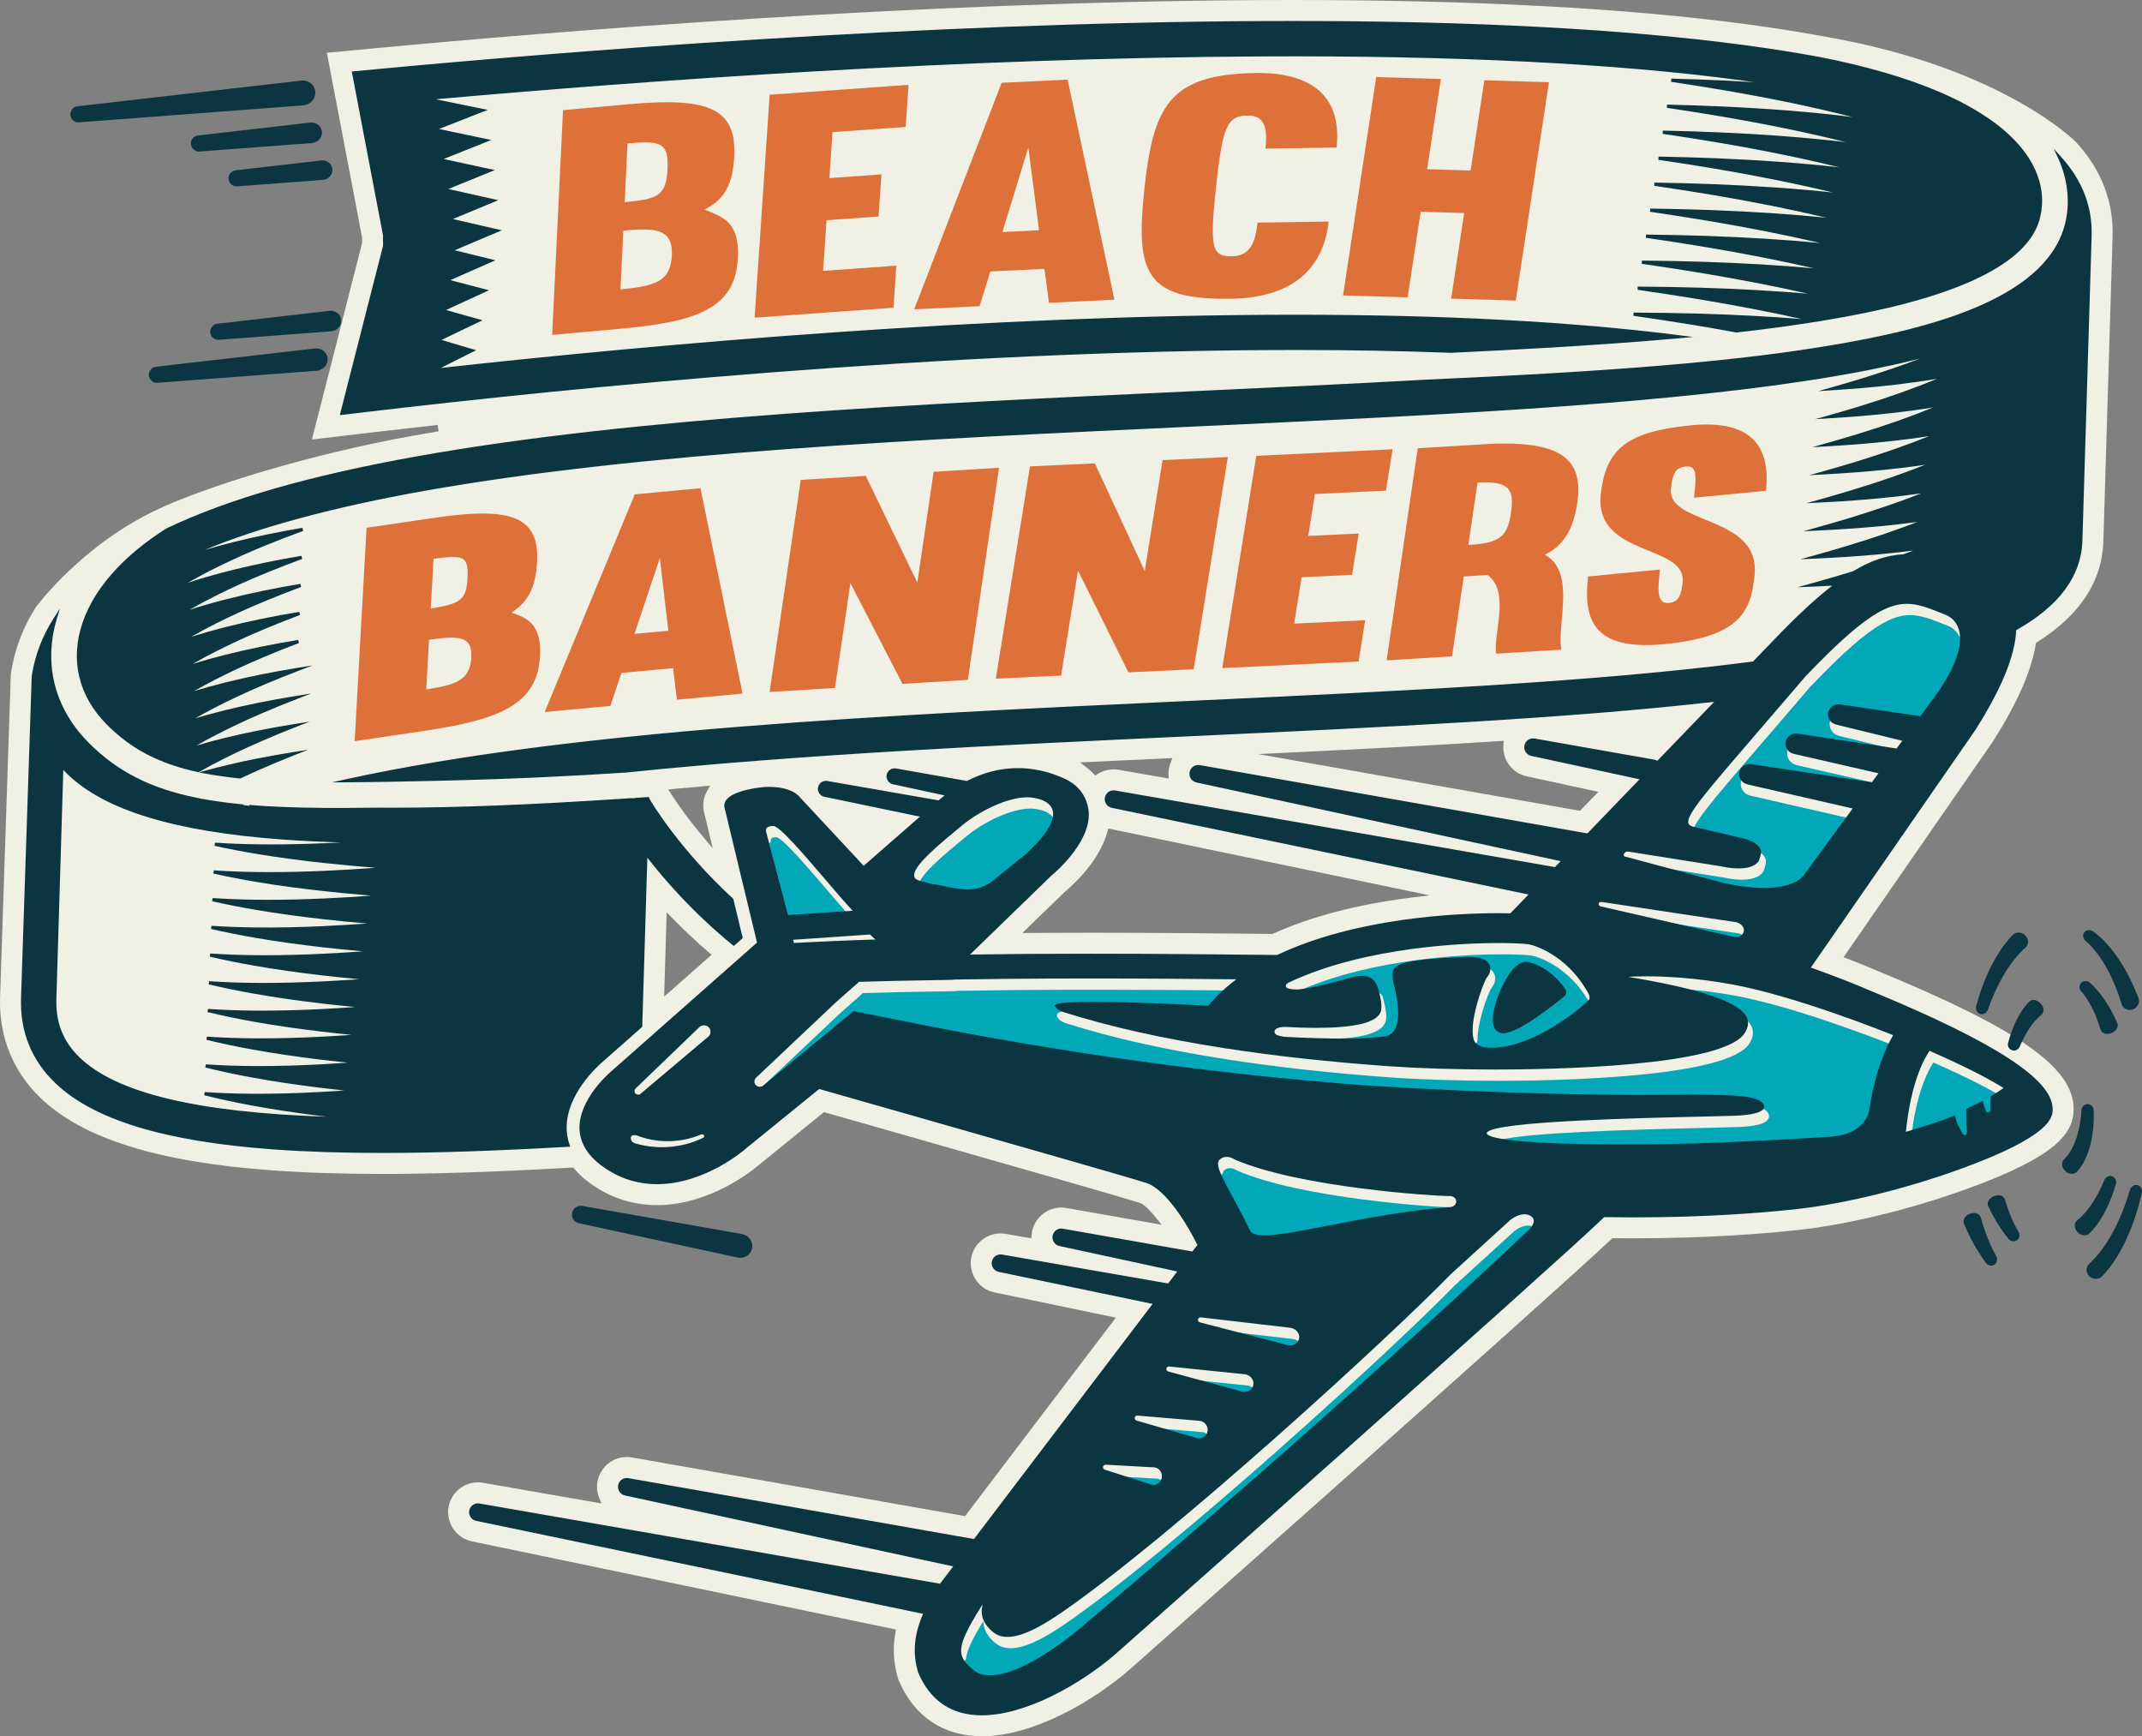 <?xml version="1.0" encoding="utf-8"?>
<!-- Generator: Adobe Illustrator 16.0.3, SVG Export Plug-In . SVG Version: 6.00 Build 0)  -->
<!DOCTYPE svg PUBLIC "-//W3C//DTD SVG 1.1//EN" "http://www.w3.org/Graphics/SVG/1.1/DTD/svg11.dtd">
<svg version="1.1" id="Layer_1" xmlns="http://www.w3.org/2000/svg" xmlns:xlink="http://www.w3.org/1999/xlink" x="0px" y="0px"
	 width="663.923px" height="538.125px" viewBox="0 0 663.923 538.125" enable-background="new 0 0 663.923 538.125"
	 xml:space="preserve">
<rect x="0" y="0" width="663.923" height="538.125" fill="#808080" stroke="none"/>
<g>
	<path fill="#F0F0E4" d="M643.565,44.139c-0.205-0.214-22.863-23.271-78.076-32.818l-0.104-0.02
		c-7.468-1.383-15.517-2.654-23.916-3.779C504.2,2.53,456.842,0,400.713,0c-3.154,0-6.379,0.008-9.584,0.024
		c-106.78,0.53-218.687,9.64-275.89,15.022l-13.925,1.311l10.889,57.133l-0.002,0.104c-0.01,0.484-0.007,1.033,0.01,1.662
		l0.004,0.139l-15.534,60.826l18.401-2.17c6.72-0.791,13.644-1.584,20.579-2.354l0.275,1.98c-2.53,0.422-5.043,0.851-7.522,1.293
		c-32.675,5.83-64.801,15.954-79.649,22.941C25.268,168.97,11.279,187.96,11.141,188.15c-3.949,6.168-6.531,12.881-7.643,19.904
		l-0.15,0.951l-0.015,0.434l-3.312,99.736c-0.366,12.09,3.966,22.849,12.527,31.111c13.005,12.547,36.438,19.885,71.637,22.432
		c10.419,0.756,21.644,1.123,34.314,1.123c16.365,0,35.322-0.629,57.955-1.923l1.209-0.07l0.322,0.38
		c1.413,1.664,3.113,3.214,5.054,4.605c6.18,4.429,13.108,6.674,20.591,6.674c16.119,0,29.083-10.325,31.519-12.395l0.794-0.675
		l0.021,0.026l19.423-15.777l21.711,6.182c45.273,12.903,72.339,20.696,76.212,21.943c1.628,0.58,3.877,3.204,5.075,4.718
		l1.633,2.062l-29.455-5.189c-0.527-0.094-1.068-0.142-1.61-0.142c-4.405,0-8.215,3.14-9.062,7.465
		c-0.064,0.328-0.109,0.656-0.137,0.984l-0.091,1.09l-7.958-1.386c-5.016-0.859-9.728,2.499-10.659,7.365
		c-0.941,4.927,2.288,9.765,7.198,10.783l37.611,7.821l-46.738,61.514l-0.601-0.106l-102.621-18.079
		c-0.526-0.094-1.067-0.141-1.61-0.141c-4.401,0-8.212,3.138-9.061,7.461c-0.345,1.764-0.163,3.581,0.526,5.256l0.69,1.677
		l-36.72-6.395c-0.525-0.091-1.058-0.137-1.582-0.137c-4.431,0-8.248,3.156-9.078,7.506c-0.941,4.926,2.288,9.762,7.198,10.779
		l131.445,27.333l-0.172,0.959c-0.872,4.837-0.603,9.481,0.824,14.197l0.11,0.361l0.147,0.347
		c4.711,11.097,13.853,17.208,25.74,17.208c16.087,0,34.579-11.02,45.526-20.456c1.024-0.896,126.295-111.871,149.62-133.635
		l0.293-0.272l0.4,0.004c2.036,0.022,4.062,0.033,6.051,0.033c23.046,0,40.802-1.437,51.639-2.643
		c15.228-1.689,34.628-6.441,51.896-12.71c27.349-9.93,32.952-17.078,32.952-24.757c0-12.663-16.688-24.508-59.522-42.247
		l-0.384-0.159c-2.072-0.857-4.09-1.694-6.029-2.502c-0.97-0.405-2.379-0.96-4.189-1.649l-1.192-0.454l46.392-67.008
		c7.514-11.875,11.827-21.686,13.188-29.992l0.073-0.444l0.382-0.24c13.225-8.317,20.121-18.81,20.497-31.187l2.864-94.543
		C655.134,62.492,651.351,52.691,643.565,44.139z M205.851,308.896l0.791-26.127l1.645,1.689c3.629,3.728,7.462,7.33,11.393,10.71
		l0.87,0.748L205.851,308.896z M218.203,259.703c-5.251-6.227-8.639-11.219-10.191-13.64l-0.886-1.382l1.635-0.153
		c3.135-0.293,6.274-0.583,9.448-0.86l1.882-0.164l-0.922,1.648c-1.243,2.222-1.516,4.711-0.789,7.197l2.55,10.588L218.203,259.703z
		 M337.474,236.172c8.143-0.394,16.275-0.775,24.382-1.154l1.556-0.072l-0.581,1.445c-0.213,0.529-0.378,1.086-0.489,1.653
		c-0.13,0.663-0.187,1.34-0.167,2.011l0.033,1.224l-15.466-2.694c-2.254-0.393-4.636,0.082-6.575,1.33l-0.694,0.445l-0.57-0.598
		c-0.61-0.639-1.281-1.246-1.995-1.803l-2.123-1.658L337.474,236.172z M437.136,278.237c-16.438,2.066-30.734,5.812-42.49,11.131
		l-0.201,0.091l-0.222-0.002c-14.916-0.158-35.344-0.375-56.296-0.375c-6.433,0-12.587,0.02-18.538,0.059l-2.491,0.017
		l13.205-12.806c2.505-2.087,10.687-9.445,13.172-18.658l0.246-0.91l99.572,20.705L437.136,278.237z M489.744,251.293
		l-99.812-17.586l8.944-0.43c18.666-0.897,43.042-2.117,66.044-3.6l1.164-0.074l-0.104,1.162c-0.413,4.635,2.704,8.872,7.25,9.854
		l22.181,4.792L489.744,251.293z"/>
	<g>
		<g>
			<path fill="#02A8B8" d="M206.207,358.578c-3.018,0-5.992-0.447-8.839-1.328c-0.805-0.304-1.38-0.827-1.647-1.484
				c-0.084-0.2-0.135-0.425-0.149-0.661c-0.127-0.475-0.034-1.027,0.286-1.507c0.238-0.357,0.729-0.783,1.714-0.783
				c0.598,0,1.116,0.161,1.138,0.168c2.99,1.139,6.086,1.709,9.251,1.709c3.416,0,6.745-0.663,9.896-1.972
				c0.226-0.107,0.483-0.166,0.743-0.166c0.374,0,0.732,0.126,1.015,0.356c0.25,0.148,0.432,0.328,0.556,0.548
				c0.18,0.321,0.212,0.702,0.092,1.073c-0.147,0.447-0.497,0.824-0.96,1.036C215.32,357.535,210.787,358.578,206.207,358.578z"/>
			<path fill="#FFFFFF" d="M218.6,353.054c0.276,0,0.532,0.097,0.727,0.268c0.165,0.093,0.312,0.212,0.409,0.383
				c0.141,0.251,0.106,0.504,0.052,0.673c-0.103,0.312-0.354,0.581-0.693,0.736c-3.929,1.94-8.388,2.965-12.888,2.965h-0.001
				c-2.969,0-5.895-0.44-8.69-1.306c-0.646-0.244-1.117-0.667-1.332-1.195c-0.07-0.167-0.104-0.336-0.113-0.502
				c-0.084-0.336-0.088-0.764,0.203-1.2c0.296-0.443,0.824-0.561,1.298-0.561c0.527,0,0.988,0.145,0.988,0.145
				c0.007,0.002,0.014,0.002,0.021,0.004c3.002,1.148,6.156,1.729,9.381,1.729c3.482,0,6.875-0.676,10.088-2.01
				C218.234,353.094,218.421,353.054,218.6,353.054 M218.6,352.054L218.6,352.054c-0.334,0-0.664,0.075-0.978,0.224
				c-3.046,1.264-6.312,1.914-9.661,1.914c-3.104,0-6.14-0.56-9.023-1.662l-0.041-0.016l-0.042-0.012l-0.066-0.02l-0.011-0.001
				c-0.162-0.046-0.65-0.167-1.207-0.167c-1.206,0-1.824,0.547-2.13,1.006c-0.383,0.574-0.507,1.231-0.362,1.907
				c0.024,0.259,0.086,0.507,0.183,0.737c0.316,0.776,0.992,1.399,1.9,1.743l0.028,0.011l0.029,0.009
				c2.896,0.896,5.919,1.351,8.986,1.351c4.657,0,9.268-1.061,13.332-3.068c0.563-0.258,1.01-0.743,1.201-1.32
				c0.165-0.51,0.118-1.031-0.13-1.475c-0.162-0.287-0.399-0.526-0.706-0.715C219.535,352.211,219.076,352.054,218.6,352.054
				L218.6,352.054z"/>
		</g>
		<g>
			<path fill="#02A8B8" d="M198.796,342.29c-0.606,0-1.187-0.262-1.592-0.718c-0.378-0.423-0.568-0.971-0.533-1.54
				c0.031-0.562,0.284-1.084,0.711-1.466l19.788-19.028c0.555-0.496,1.27-0.763,2.027-0.763c0.886,0,1.715,0.361,2.274,0.991
				c0.537,0.603,0.806,1.38,0.759,2.188c-0.047,0.809-0.405,1.549-1.008,2.085l-21.03,17.725
				C199.822,342.1,199.321,342.29,198.796,342.29z"/>
			<path fill="#FFFFFF" d="M219.197,319.275c0.711,0,1.419,0.281,1.901,0.823c0.926,1.041,0.833,2.642-0.207,3.566l-21.021,17.717
				c-0.289,0.261-0.674,0.408-1.074,0.408c-0.465,0-0.909-0.202-1.218-0.55c-0.29-0.324-0.435-0.744-0.408-1.178
				c0.024-0.436,0.22-0.832,0.546-1.124l19.801-19.04C217.987,319.479,218.593,319.275,219.197,319.275 M219.197,318.275
				L219.197,318.275c-0.88,0-1.713,0.312-2.346,0.877l-19.828,19.065c-0.5,0.447-0.812,1.091-0.851,1.789
				c-0.042,0.699,0.192,1.376,0.662,1.9c0.497,0.56,1.213,0.883,1.963,0.883c0.648,0,1.268-0.236,1.744-0.666l20.995-17.694
				c0.723-0.643,1.14-1.505,1.194-2.446s-0.26-1.847-0.885-2.55C221.191,318.698,220.226,318.275,219.197,318.275L219.197,318.275z"
				/>
		</g>
		<g>
			<path fill="#02A8B8" d="M539.07,293.428c-0.294,0-0.591-0.029-0.882-0.088l-41.11-9.411c-1.313-0.285-1.525-1.213-1.555-1.599
				c-0.017-0.204,0.007-0.353,0.015-0.401c0.144-0.702,0.734-1.386,1.742-1.386c0.122,0,0.27,0.01,0.432,0.036l41.533,6.247
				c1.836,0.347,3.611,2.062,3.253,3.971C542.194,292.372,540.816,293.428,539.07,293.428z"/>
			<path fill="#FFFFFF" d="M497.28,281.043c0.1,0,0.22,0.008,0.352,0.029l41.539,6.248c1.589,0.301,3.14,1.764,2.836,3.385
				c-0.257,1.33-1.437,2.223-2.937,2.223c-0.259,0-0.521-0.025-0.784-0.078l-41.097-9.408c-0.954-0.207-1.142-0.811-1.168-1.15
				c-0.012-0.148,0.006-0.256,0.011-0.287C496.124,281.557,496.503,281.043,497.28,281.043 M497.28,280.043
				c-1.289,0-2.048,0.884-2.228,1.76c-0.035,0.219-0.042,0.393-0.028,0.567c0.08,1.034,0.811,1.801,1.953,2.049l41.086,9.405
				c0.35,0.07,0.68,0.104,1.007,0.104c1.993,0,3.568-1.219,3.919-3.033c0.419-2.237-1.54-4.161-3.633-4.557l-41.576-6.255
				C497.62,280.058,497.448,280.043,497.28,280.043L497.28,280.043z"/>
		</g>
		<g>
			<path fill="#02A8B8" d="M463.209,327.742c-1.978,0-3.639-0.397-4.68-1.118l-0.087-0.055c-0.812-0.456-1.388-1.25-1.689-2.347
				c-1.459-5.301,2.532-16.766,4.121-19.6l0.071-0.106c0.36-0.418,1.387-1.74,0.848-3.016c-0.727-1.724-3.617-1.923-5.728-1.923
				c-0.396,0-0.814,0.008-1.265,0.025c-15.833,0.655-21.177,1.7-21.177,4.141l-0.001,0.219c-0.007,0.562-0.017,1.31,0.255,2.363
				c2.629,10.216,1.738,16.176-2.648,17.714c-0.632,0.221-8.156,0.868-12.096,0.868c-6.533,0-14.286-0.225-20.232-0.587
				l-0.563-0.102c-1.302-0.244-3.269-0.614-3.308-2.438c-0.011-0.532,0.187-1.02,0.57-1.411c0.996-1.017,2.923-1.096,3.489-1.096
				c0.235,0,0.745,0.022,1.473,0.056c1.716,0.083,4.856,0.233,8.416,0.233c14.802,0,18.224-2.561,18.946-4.087
				c0.718-1.51-0.261-5.115-0.679-6.655c-0.641-2.354-1.881-3.4-4.025-3.4c-1.586,0-3.56,0.555-6.292,1.322
				c-2.169,0.612-4.585,1.294-7.474,1.901l-0.545,0.115c-1.895,0.405-4.253,0.911-6.197,0.911c-1.33,0-3.625-0.188-4.043-1.45
				c-0.234-0.651-0.334-1.891,1.668-2.75c24.125-11.318,55.888-12.198,65.048-12.198c4.543,0,7.707,0.181,9.153,0.349
				c2.336,0.267,12.404,3.521,18.961,14.584l0.129,0.201c0.539,0.836,1.957,3.033,0.298,4.532
				c-2.681,2.426-16.746,14.539-30.43,14.801l-0.286,0.002H463.209z"/>
			<path fill="#FFFFFF" d="M465.386,293.773c4.513,0,7.656,0.178,9.096,0.346c2.283,0.26,12.139,3.459,18.589,14.342
				c0.035,0.059,0.083,0.133,0.141,0.221c0.517,0.801,1.728,2.67,0.381,3.887c-2.659,2.406-16.613,14.414-30.104,14.672
				l-0.278,0.002c-1.879,0-3.439-0.367-4.395-1.029l-0.105-0.066c-0.719-0.404-1.206-1.082-1.474-2.057
				c-1.425-5.174,2.512-16.434,4.075-19.223l0.045-0.064c0.375-0.43,1.548-1.959,0.898-3.496c-0.844-2-3.937-2.229-6.188-2.229
				c-0.402,0-0.827,0.008-1.284,0.025c-16.597,0.688-21.657,1.773-21.657,4.641l-0.001,0.217c-0.007,0.545-0.02,1.363,0.271,2.49
				c2.554,9.922,1.77,15.68-2.329,17.117c-0.498,0.174-7.851,0.84-11.931,0.84c-6.526,0-14.267-0.225-20.202-0.586l-0.502-0.094
				c-1.278-0.24-2.869-0.541-2.899-1.957c-0.008-0.395,0.139-0.756,0.428-1.051c0.882-0.9,2.765-0.945,3.132-0.945
				c0.234,0,0.747,0.023,1.478,0.057c1.83,0.088,4.893,0.232,8.411,0.232c11.336,0,18.044-1.512,19.398-4.373
				c0.798-1.68-0.182-5.279-0.651-7.01c-0.697-2.564-2.128-3.76-4.505-3.76c-1.662,0-3.678,0.568-6.466,1.352
				c-2.146,0.605-4.534,1.279-7.402,1.883l-0.546,0.115c-1.878,0.402-4.218,0.9-6.094,0.9c-0.536,0-3.219-0.053-3.568-1.107
				c-0.321-0.895,0.151-1.602,1.391-2.133C424.578,294.652,456.251,293.773,465.386,293.773 M465.386,292.773
				c-9.187,0-41.042,0.884-65.275,12.253c-2.437,1.044-2.146,2.709-1.907,3.376c0.483,1.459,2.72,1.77,4.51,1.77
				c1.997,0,4.385-0.512,6.303-0.923l0.543-0.114c2.904-0.611,5.329-1.295,7.468-1.898c2.731-0.768,4.678-1.314,6.194-1.314
				c1.905,0,2.964,0.904,3.54,3.022c0.371,1.367,1.351,4.976,0.713,6.318c-0.542,1.144-3.427,3.802-18.495,3.802
				c-3.548,0-6.68-0.15-8.363-0.231c-0.776-0.035-1.271-0.058-1.525-0.058c-0.616,0-2.715,0.09-3.846,1.246
				c-0.48,0.489-0.727,1.102-0.714,1.77c0.048,2.231,2.343,2.662,3.715,2.92l0.503,0.095l0.061,0.011l0.062,0.004
				c5.955,0.362,13.72,0.588,20.263,0.588c3.854,0,11.516-0.636,12.261-0.896c4.675-1.64,5.673-7.8,2.968-18.311
				c-0.255-0.989-0.246-1.698-0.239-2.216l0.001-0.237c0-2.315,8.274-3.132,20.698-3.646c0.44-0.017,0.853-0.024,1.243-0.024
				c1.134,0,4.585,0,5.267,1.617c0.438,1.034-0.531,2.223-0.73,2.45l-0.035,0.041l-0.031,0.044l-0.045,0.064l-0.028,0.041
				l-0.023,0.042c-1.667,2.973-5.688,14.458-4.167,19.978c0.338,1.229,0.992,2.126,1.947,2.662l0.062,0.042
				c1.087,0.754,2.85,1.183,4.928,1.183l0.285-0.002c13.875-0.265,28.064-12.483,30.769-14.931c1.974-1.783,0.332-4.328-0.208-5.164
				c-0.057-0.087-0.098-0.149-0.127-0.199c-6.66-11.236-16.943-14.549-19.333-14.82
				C473.137,292.955,469.952,292.773,465.386,292.773L465.386,292.773z"/>
		</g>
		<g>
			<path fill="#02A8B8" d="M300.934,278.68c-2.422,0-5.127-0.503-8.444-1.259c-0.979-0.223-1.843-0.361-2.643-0.425l-3.838-1.001
				c-1.805-0.394-2.409-1.346-2.594-2.075c-0.761-3.021,4.353-7.721,10.119-12.679l0.16-0.139l4.719-3.923
				c5.228-4.396,14.363-9.07,20.991-9.07c2.412,0,7.327,0.89,8.662,4.26c1.376,3.469-1.329,8.429-8.038,14.744l-10.36,8.401
				C306.976,277.703,304.282,278.68,300.934,278.68z"/>
			<path fill="#FFFFFF" d="M319.404,248.608c2.293,0,6.961,0.824,8.197,3.944c1.293,3.26-1.37,8.035-7.916,14.195l-10.332,8.377
				c-2.596,2.111-5.193,3.055-8.419,3.055c-2.375,0-5.049-0.498-8.333-1.246c-1.002-0.229-1.891-0.371-2.715-0.436l-3.75-0.986
				c-1.262-0.275-2.018-0.854-2.236-1.715c-0.748-2.97,5.696-8.511,9.961-12.178l0.161-0.14l4.711-3.917
				C303.893,253.224,312.892,248.608,319.404,248.608 M319.404,247.608c-6.746,0-16.017,4.734-21.314,9.188l-4.707,3.914
				l-0.177,0.153c-6.112,5.256-11.106,9.877-10.275,13.178c0.221,0.868,0.918,1.995,2.993,2.447l3.708,0.977l0.087,0.023
				l0.089,0.007c0.775,0.061,1.616,0.196,2.57,0.413c3.35,0.764,6.087,1.271,8.556,1.271c3.471,0,6.262-1.012,9.05-3.279
				l10.331-8.375l0.028-0.023l0.027-0.025c6.971-6.56,9.64-11.562,8.16-15.292C327.099,248.572,322.121,247.608,319.404,247.608
				L319.404,247.608z"/>
		</g>
		<g>
			<path fill="#02A8B8" d="M245.605,292.344l25.459-1.735l0.162,0.171c0.871,0.919,2.003,1.85,2.8,2.469l1.101,0.854l-1.393,0.04
				c-9.839,0.283-17.404,0.644-27.016,1.122l-0.416,0.021L245.605,292.344z"/>
			<path fill="#FFFFFF" d="M270.864,291.123c0.896,0.945,2.069,1.908,2.856,2.52c-9.774,0.281-17.145,0.631-27.026,1.123
				l-0.466-1.963L270.864,291.123 M271.266,290.094l-0.471,0.031l-24.636,1.68l-1.177,0.081l0.273,1.147l0.466,1.963l0.191,0.81
				l0.831-0.041c9.609-0.479,17.17-0.84,27.005-1.122l2.785-0.08l-2.201-1.71c-0.641-0.498-1.851-1.475-2.744-2.417L271.266,290.094
				L271.266,290.094z"/>
		</g>
		<g>
			<path fill="#02A8B8" d="M237.533,260.191c0,0-0.382-1.199,0.297-2.134c0.512-0.706,1.482-1.063,2.883-1.063
				c2.22,0.005,7.939,6.506,16.41,16.425l0.093,0.109c3.286,3.846,6.684,7.822,9.506,10.822l0.725,0.771l-22.907,1.54
				L237.533,260.191z"/>
			<path fill="#FFFFFF" d="M240.713,257.494c2.156,0.005,9.531,8.641,16.037,16.258c3.324,3.891,6.753,7.906,9.608,10.941
				l-21.44,1.441l-6.902-26.071c-0.003-0.009-0.311-0.983,0.219-1.713C238.647,257.783,239.476,257.494,240.713,257.494
				 M240.715,256.494L240.715,256.494h-0.002c-1.57,0-2.676,0.427-3.288,1.269c-0.759,1.046-0.449,2.308-0.373,2.57l6.898,26.058
				l0.211,0.797l0.823-0.055l21.44-1.441l2.111-0.143l-1.45-1.541c-2.814-2.991-6.208-6.963-9.49-10.804l-0.086-0.102
				C247.509,261.392,242.967,256.499,240.715,256.494L240.715,256.494z"/>
		</g>
		<g>
			<path fill="#02A8B8" d="M400.871,419.982c-0.295,0-0.587-0.028-0.869-0.084l-27.173-7.047c-1.166-0.251-1.644-1.272-1.491-2.104
				c0.144-0.729,0.756-1.458,1.803-1.458c0.106,0,0.234,0.01,0.372,0.032l27.718,3.23c1.188,0.226,2.214,0.89,2.85,1.828
				c0.54,0.79,0.743,1.72,0.571,2.616C404.315,418.754,402.76,419.982,400.871,419.982z"/>
			<path fill="#FFFFFF" d="M373.14,409.789c0.083,0,0.184,0.008,0.291,0.025l27.741,3.234c1.023,0.195,1.931,0.781,2.493,1.611
				c0.466,0.682,0.641,1.479,0.494,2.242c-0.29,1.52-1.643,2.58-3.289,2.58c-0.256,0-0.515-0.023-0.772-0.074l-27.144-7.041
				c-0.889-0.191-1.238-0.914-1.125-1.529C371.932,410.316,372.376,409.789,373.14,409.789 M373.14,408.789
				c-1.135,0-2.077,0.764-2.292,1.855c-0.197,1.075,0.4,2.378,1.896,2.7l27.103,7.031l0.028,0.008l0.029,0.006
				c0.313,0.062,0.639,0.093,0.966,0.093c2.134,0,3.89-1.396,4.271-3.393c0.197-1.027-0.034-2.091-0.651-2.994
				c-0.707-1.044-1.85-1.784-3.131-2.029l-0.035-0.007l-0.037-0.004l-27.74-3.234C373.439,408.803,373.282,408.789,373.14,408.789
				L373.14,408.789z"/>
		</g>
		<g>
			<path fill="#02A8B8" d="M392.855,385.877c-1.878,0-4.479-0.226-5.381-2.18c-1.435-3.105-3.256-6.463-4.862-9.426
				c-4.507-8.3-6.258-11.741-4.29-13.573c0.821-0.762,1.796-1.147,2.896-1.147c0.685,0,1.763,0.166,3.009,0.959
				c19.898,8.58,61.441,11.168,65.275,11.168h0.693c1.797,0.014,3.096,1.079,3.163,2.591c0.067,1.543-1.145,2.716-2.947,2.854
				c-13.178,0.986-26.558,3.581-37.31,5.666C404.183,384.517,397.163,385.877,392.855,385.877z"/>
			<path fill="#FFFFFF" d="M381.217,360.051c0.616,0,1.595,0.152,2.74,0.881c20.05,8.652,61.701,11.246,65.544,11.246h0.693
				c1.538,0.012,2.607,0.861,2.663,2.113c0.056,1.258-0.966,2.217-2.485,2.332c-13.196,0.988-26.599,3.586-37.366,5.674
				c-8.878,1.721-15.887,3.08-20.151,3.08c-1.742,0-4.146-0.195-4.927-1.889c-1.44-3.119-3.266-6.484-4.877-9.455
				c-4.266-7.855-6.079-11.395-4.389-12.969C379.387,360.393,380.246,360.051,381.217,360.051 M381.217,359.051
				c-1.23,0-2.318,0.431-3.234,1.28c-2.331,2.171-0.152,6.184,4.189,14.18c1.604,2.955,3.42,6.305,4.848,9.396
				c1.021,2.214,3.819,2.47,5.835,2.47c4.355,0,11.396-1.364,20.312-3.093c10.769-2.088,24.133-4.68,37.281-5.664
				c2.055-0.155,3.488-1.574,3.409-3.373c-0.079-1.792-1.583-3.054-3.654-3.069h-0.701c-3.819,0-45.154-2.571-65.077-11.134
				C383.106,359.225,381.956,359.051,381.217,359.051L381.217,359.051z"/>
		</g>
		<g>
			<path fill="#02A8B8" d="M386.745,434.391c-0.266,0-0.532-0.025-0.791-0.075l-22.963-6.245c-0.247-0.053-0.494-0.159-0.708-0.309
				c-0.579-0.396-0.874-1.098-0.749-1.783c0.169-0.865,0.909-1.465,1.802-1.465c0.099,0,0.212,0.007,0.332,0.024l23.513,2.43
				c1.134,0.214,2.077,0.832,2.697,1.745c0.552,0.813,0.76,1.764,0.584,2.677C390.126,433.156,388.598,434.391,386.745,434.391z"/>
			<path fill="#FFFFFF" d="M363.335,425.014c0.077,0,0.166,0.006,0.261,0.02l23.532,2.432c0.963,0.184,1.79,0.727,2.335,1.529
				c0.478,0.703,0.657,1.52,0.507,2.301c-0.29,1.529-1.616,2.596-3.226,2.596c-0.229,0-0.464-0.021-0.696-0.066l-22.927-6.236
				c-0.207-0.045-0.394-0.125-0.553-0.236c-0.419-0.287-0.633-0.793-0.543-1.283C362.147,425.447,362.686,425.014,363.335,425.014
				 M363.335,424.014c-1.135,0-2.077,0.767-2.291,1.863c-0.163,0.891,0.214,1.789,0.959,2.3c0.255,0.178,0.552,0.308,0.878,0.382
				l22.904,6.23l0.036,0.01l0.037,0.007c0.29,0.057,0.588,0.085,0.886,0.085c2.097,0,3.827-1.402,4.208-3.409
				c0.2-1.041-0.034-2.125-0.662-3.049c-0.695-1.024-1.752-1.717-2.975-1.95l-0.042-0.008l-0.043-0.005l-23.532-2.432
				C363.592,424.022,363.455,424.014,363.335,424.014L363.335,424.014z"/>
		</g>
		<g>
			<path fill="#02A8B8" d="M372.63,448.799c-0.247,0-0.491-0.023-0.727-0.07l-18.756-5.443c-0.972-0.222-1.594-1.121-1.418-2.084
				l0.026-0.097c0.125-0.535,0.503-0.986,1.029-1.214c0.246-0.106,0.488-0.157,0.741-0.157c0.1,0,0.203,0.008,0.312,0.024
				l19.281,1.625c1.074,0.201,1.96,0.782,2.548,1.645c0.569,0.838,0.783,1.813,0.604,2.747
				C375.936,447.555,374.438,448.799,372.63,448.799z"/>
			<path fill="#FFFFFF" d="M353.527,440.233c0.075,0,0.154,0.006,0.237,0.019l19.314,1.629c0.895,0.17,1.664,0.676,2.177,1.428
				c0.493,0.727,0.681,1.566,0.525,2.371c-0.291,1.541-1.588,2.619-3.15,2.619c-0.209,0-0.422-0.02-0.63-0.061l-18.713-5.434
				c-0.734-0.168-1.192-0.818-1.065-1.514l0.014-0.047c0.096-0.404,0.368-0.73,0.748-0.895
				C353.161,440.273,353.333,440.233,353.527,440.233 M353.527,439.233L353.527,439.233c-0.322,0-0.629,0.064-0.938,0.197
				c-0.664,0.287-1.144,0.853-1.318,1.555l-0.009,0.028l-0.022,0.098c-0.224,1.222,0.547,2.359,1.795,2.661l18.688,5.426
				l0.043,0.013l0.043,0.009c0.268,0.053,0.544,0.079,0.823,0.079c2.052,0,3.751-1.412,4.133-3.434
				c0.205-1.061-0.036-2.17-0.681-3.118c-0.664-0.974-1.664-1.63-2.817-1.849l-0.051-0.01l-0.052-0.004l-19.285-1.627
				C353.755,439.241,353.639,439.233,353.527,439.233L353.527,439.233z"/>
		</g>
		<g>
			<path fill="#02A8B8" d="M358.526,463.209c-0.225,0-0.45-0.021-0.669-0.064l-0.143-0.031l-14.429-4.613
				c-0.942-0.23-1.545-1.128-1.368-2.077c0.168-0.866,0.904-1.468,1.791-1.468l15.341,0.843c1.051,0.189,1.866,0.719,2.422,1.536
				c0.571,0.842,0.796,1.872,0.614,2.828C361.742,461.956,360.278,463.209,358.526,463.209z"/>
			<path fill="#FFFFFF" d="M343.708,455.455l0.186,0.014l15.128,0.828c0.856,0.158,1.557,0.613,2.035,1.318
				c0.498,0.732,0.694,1.625,0.537,2.453c-0.298,1.555-1.56,2.641-3.068,2.641c-0.192,0-0.385-0.018-0.572-0.055l-0.087-0.018
				l-14.429-4.613c-0.715-0.176-1.156-0.824-1.029-1.51C342.53,455.891,343.065,455.455,343.708,455.455 M343.746,454.455h-0.037
				c-1.13,0-2.067,0.768-2.281,1.868c-0.225,1.21,0.521,2.345,1.735,2.662l14.399,4.604l0.053,0.017l0.054,0.012l0.087,0.018
				c0.251,0.05,0.509,0.074,0.771,0.074c1.995,0,3.661-1.42,4.051-3.452c0.206-1.087-0.047-2.254-0.692-3.204
				c-0.632-0.931-1.559-1.532-2.681-1.739l-0.062-0.012l-0.064-0.003l-15.128-0.828l-0.167-0.013L343.746,454.455L343.746,454.455z"
				/>
		</g>
		<g>
			<path fill="#02A8B8" d="M307.846,522.229c-2.324,0-4.24-0.61-5.696-1.813c-5.763-4.77-6.134-7.71,1.957-20.751l1.609-2.292
				l1.434,0.843l-0.197,0.414c-0.99,2.08-1.36,5.234,2.499,8.45c1.02,0.85,2.267,1.262,3.812,1.262
				c3.688,0,8.939-2.382,16.053-7.282c34.542-23.801,102.328-85.935,120.525-104.725l18.028-16.428
				c1.266-1.269,3.521-2.564,5.672-2.564c1.05,0,1.969,0.303,2.731,0.899c2.133,1.669,0.81,3.68,0.099,4.759l-0.246,0.356
				l-0.038,0.036c-55.064,52.185-125.615,112.302-141.494,125.544l-0.196,0.164C323.642,517.569,314.216,522.229,307.846,522.229z"
				/>
			<path fill="#FFFFFF" d="M473.542,377.842c0.938,0,1.752,0.268,2.423,0.793c1.772,1.387,0.697,3.016-0.013,4.094l-0.208,0.301
				c-55.082,52.201-125.602,112.289-141.471,125.523l-0.196,0.164c-10.657,8.391-19.971,13.012-26.231,13.012
				c-2.206,0-4.017-0.574-5.378-1.699c-5.484-4.539-5.998-7.107,2.063-20.102l1.328-1.891l0.642,0.377
				c-1.066,2.24-1.477,5.627,2.631,9.049c1.101,0.917,2.471,1.378,4.132,1.378c3.815,0,9.167-2.432,16.336-7.37
				c34.572-23.822,102.396-85.99,120.601-104.789l18.006-16.406C469.411,379.07,471.537,377.842,473.542,377.842 M473.542,376.842
				c-2.294,0-4.688,1.369-6.043,2.727l-17.972,16.374l-0.022,0.021l-0.022,0.022c-18.187,18.78-85.932,80.876-120.449,104.661
				c-7.027,4.841-12.186,7.193-15.769,7.193c-1.423,0-2.566-0.375-3.493-1.146c-2.9-2.416-3.697-5.058-2.368-7.851l0.394-0.827
				l-0.79-0.465l-0.642-0.377l-0.795-0.467l-0.53,0.754l-1.328,1.891l-0.017,0.023l-0.015,0.024
				c-7.907,12.744-8.201,16.145-1.852,21.399c1.549,1.28,3.573,1.929,6.016,1.929c6.481,0,16.017-4.697,26.85-13.226l0.22-0.183
				c15.88-13.244,86.442-73.371,141.517-125.565l0.076-0.071l0.059-0.086l0.208-0.301c0.7-1.062,2.304-3.496-0.193-5.449
				C475.73,377.18,474.708,376.842,473.542,376.842L473.542,376.842z"/>
		</g>
		<g>
			<path fill="#02A8B8" d="M609.947,354.795c-0.624,0-1.177-0.36-1.519-0.987c-1.525-2.799-1.841-3.378-2.179-4.765
				c-3.521,1.452-7.114,2.543-11.242,3.797l-4.417,1.356l0.136-1.313c1.614-15.988,5.856-23.41,7.605-25.859l0.414-0.584
				l0.652,0.294c5.549,2.445,10.143,4.594,14.041,6.566c3.595,1.821,6.714,3.557,9.272,5.159l1.089,0.678l-1.034,0.764
				c-1.035,0.764-2.308,1.595-3.787,2.473c-0.062,1.435-0.089,2.678-0.082,3.792c-0.046,0.83-0.589,1.444-1.384,1.594
				c-0.054,0.01-0.287,0.03-0.341,0.03c-0.663,0-1.234-0.358-1.49-0.937c-0.263-0.707-0.516-1.423-0.783-2.229
				c-1.101,0.568-2.258,1.138-3.453,1.699c-0.004,2.442,0.06,4.646,0.193,6.726c0.008,0.886-0.57,1.582-1.404,1.721
				C610.145,354.795,609.955,354.795,609.947,354.795z"/>
			<path fill="#FFFFFF" d="M598.916,327.064l0.277,0.125c5.565,2.453,10.152,4.6,14.021,6.557c3.582,1.814,6.688,3.543,9.232,5.137
				l0.465,0.289l-0.441,0.326c-1.08,0.797-2.417,1.664-3.978,2.582c-0.07,1.553-0.102,2.895-0.095,4.088
				c-0.032,0.572-0.417,0.994-0.977,1.1c-0.034,0.006-0.208,0.021-0.248,0.021c-0.462,0-0.858-0.244-1.033-0.639
				c-0.309-0.832-0.613-1.707-0.949-2.742c-1.345,0.705-2.77,1.408-4.243,2.096c-0.01,2.584,0.054,4.898,0.193,7.076
				c0.005,0.615-0.4,1.098-0.987,1.195c-0.052,0.014-0.166,0.02-0.206,0.02c-0.439,0-0.824-0.258-1.079-0.727
				c-1.727-3.168-1.871-3.441-2.264-5.215c-3.668,1.555-7.421,2.695-11.742,4.008c-1.013,0.309-2.062,0.627-3.156,0.965l-0.54,0.168
				l0.058-0.561c1.603-15.865,5.79-23.203,7.516-25.619L598.916,327.064 M598.575,325.814l-0.476,0.673l-0.177,0.25
				c-1.77,2.478-6.067,9.987-7.694,26.096l-0.058,0.559l-0.154,1.508l1.446-0.45l0.54-0.168c0.873-0.27,1.719-0.527,2.541-0.777
				l0.609-0.186c3.936-1.195,7.386-2.243,10.76-3.599c0.324,1.112,0.761,1.912,2.077,4.327c0.431,0.793,1.145,1.248,1.957,1.248
				c0.039,0,0.225-0.002,0.398-0.038c1.067-0.191,1.804-1.085,1.795-2.185v-0.028l-0.002-0.028c-0.127-1.979-0.19-4.07-0.192-6.376
				c0.914-0.433,1.805-0.87,2.664-1.307c0.195,0.574,0.39,1.119,0.592,1.665l0.011,0.029l0.013,0.028
				c0.337,0.761,1.083,1.233,1.947,1.233c0.101,0,0.33-0.021,0.417-0.036c1.029-0.193,1.749-1.008,1.806-2.028l0.002-0.031v-0.031
				c-0.006-1.036,0.018-2.185,0.07-3.498c1.395-0.836,2.603-1.629,3.596-2.361l0.441-0.326l1.186-0.876l-1.251-0.778l-0.465-0.289
				c-2.568-1.608-5.701-3.352-9.309-5.18c-3.907-1.977-8.509-4.128-14.069-6.579l-0.27-0.122L598.575,325.814L598.575,325.814z"/>
		</g>
		<g>
			<path fill="#02A8B8" d="M505.182,357.688c-44.151,0-44.298-3.078-44.36-4.393c-0.019-0.386,0.128-0.758,0.423-1.074
				c2.851-3.062,29.069-4.276,67.56-5.16l1.057-0.024c3.764-0.088,6.754-0.157,8.725-0.228c7.375-0.256,8.155-1.612,8.22-1.766
				c0.069-0.164-0.09-0.349-0.092-0.351c-1.636-2.056-8.02-2.397-21.719-2.397c-3.638,0-7.822,0.023-12.634,0.057
				c-1.228,0.008-2.464,0.012-3.708,0.012c-8.502,0-17.605-0.182-26.177-0.377c-19.116-0.453-38.841-1.333-58.626-2.616
				c-42.03-3.169-84.986-8.867-127.681-16.935l-0.309-0.055l-0.566-0.111c-5.669-1.073-11.3-2.181-16.732-3.291l-0.245-0.052
				l-12.496-2.461l-27.603,22.75c-0.447,0.396-1.062,0.619-1.717,0.619c-0.786,0-1.517-0.317-2.005-0.871
				c-0.468-0.531-0.702-1.213-0.658-1.921s0.361-1.355,0.891-1.824l24.901-23.514l7.252-6.397l11.559-0.304l17.528-0.324l0.07-0.077
				l0.382-0.005c4.84-0.086,9.874-0.154,15.383-0.211l1.353-0.03l-0.004,0.017c8.418-0.082,16.91-0.121,25.937-0.121
				c16.445,0,32.227,0.133,45.495,0.264l2.59,0.027l-2.078,1.549c-3.414,2.537-6.401,5.331-8.878,8.305l-0.279,0.339l-0.441-0.027
				c-5.264-0.287-23.402-1.226-35.658-1.226c-6.593,0-9.249,0.284-10.311,0.492l-0.03,0.095c0.224,0.152,0.704,0.425,1.504,0.684
				c14.598,4.58,30.405,8.118,49.743,11.132c15.645,2.421,32.261,4.244,50.798,5.573c9.415,0.658,21.136,1.021,33,1.021
				c32.406,0,71.886-2.882,76.5-11.005c0.609-1.072,1.143-2.358,0.471-3.762c-1.453-3.031-9.071-7.6-37.107-12.148l-6.639-1.075
				l6.693-0.654c-0.001,0,2.448-0.246,6.871-0.246c5.805,0,15.111,0.431,26.481,2.482c20.559,3.705,50.205,15.78,50.499,15.901
				l0.939,0.384l-0.523,0.872c-2.253,3.764-5.324,10.583-7.159,21.701c-0.099,0.596-0.188,1.131-0.271,1.687
				c-0.778,2.999-3.476,8.038-12.916,8.677c-0.268,0.019-28.572,1.902-50.045,2.284
				C514.056,357.649,509.507,357.688,505.182,357.688z"/>
			<path fill="#FFFFFF" d="M511.333,304.088c5.784,0,15.061,0.43,26.393,2.475c20.396,3.676,50.099,15.748,50.397,15.871
				l0.401,0.164l-0.224,0.373c-2.274,3.799-5.375,10.676-7.224,21.877l-0.005,0.027c-0.095,0.57-0.184,1.107-0.268,1.666
				c-0.74,2.842-3.333,7.635-12.456,8.252c-0.28,0.02-28.588,1.902-50.02,2.283c-4.13,0.07-8.677,0.111-13.147,0.111
				c-28.98,0-43.737-1.32-43.861-3.916c-0.012-0.254,0.087-0.492,0.29-0.711c2.891-3.104,34.009-4.238,67.205-5
				c4.266-0.1,7.635-0.176,9.787-0.252c7.139-0.248,8.437-1.533,8.663-2.072c0.195-0.463-0.17-0.869-0.187-0.885
				c-1.753-2.205-7.945-2.557-22.085-2.557c-3.639,0-7.824,0.023-12.638,0.057c-1.226,0.008-2.461,0.012-3.704,0.012
				c-8.532,0-17.617-0.182-26.165-0.377c-19.133-0.453-38.851-1.334-58.605-2.615c-42.116-3.176-85.152-8.891-127.923-16.984
				l-0.003,0.004l-0.566-0.111c-5.685-1.076-11.312-2.184-16.729-3.291l-0.242-0.051l-12.733-2.508l-27.785,22.9
				c-0.383,0.339-0.89,0.505-1.399,0.505c-0.608,0-1.22-0.237-1.63-0.702c-0.786-0.891-0.7-2.254,0.189-3.039l24.913-23.525
				l7.104-6.266l11.377-0.299l17.742-0.328l0.068-0.076l0.162-0.002c4.842-0.086,9.874-0.154,15.383-0.211l0.703-0.016l-0.002,0.008
				c8.484-0.084,17.186-0.127,26.579-0.127c16.862,0,33.167,0.143,45.49,0.264l1.108,0.012l-0.891,0.664
				c-3.446,2.561-6.461,5.381-8.963,8.385l-0.119,0.145l-0.187-0.012c-5.259-0.287-23.368-1.227-35.689-1.227
				c-8.933,0-10.836,0.518-11.236,0.76c0.032,0.027,0.079,0.061,0.146,0.104l0.248,0.152l-0.07,0.221
				c0.115,0.186,0.746,0.629,1.922,1.01c14.616,4.586,30.448,8.131,49.82,11.15c15.662,2.424,32.29,4.248,50.839,5.578
				c9.421,0.658,21.153,1.021,33.036,1.021c34.102,0,72.221-2.959,76.935-11.258c0.634-1.115,1.262-2.605,0.487-4.225
				c-2.189-4.566-14.798-8.746-37.479-12.426l-2.834-0.459l2.857-0.279C504.536,304.328,507.029,304.088,511.333,304.088
				 M511.333,303.088c-3.938,0-6.478,0.202-6.919,0.249l0,0l-2.857,0.279l-7.673,0.75l7.609,1.232l2.834,0.459
				c27.823,4.514,35.335,8.947,36.737,11.871c0.571,1.194,0.09,2.338-0.455,3.298c-3.71,6.531-33.567,10.752-76.065,10.752
				c-11.853,0-23.561-0.362-32.967-1.02c-18.521-1.328-35.124-3.149-50.755-5.568c-19.312-3.01-35.097-6.542-49.674-11.116
				c-0.009-0.003-0.018-0.006-0.027-0.009c1.524-0.146,4.168-0.283,8.719-0.283c12.243,0,30.371,0.938,35.635,1.225l0.179,0.012
				l0.51,0.032l0.324-0.395l0.119-0.145c2.448-2.938,5.405-5.705,8.788-8.218l0.892-0.665l2.374-1.771l-2.961-0.031l-1.108-0.012
				c-13.271-0.131-29.054-0.264-45.501-0.264c-8.797,0-17.087,0.037-25.295,0.114l0.004-0.017l-1.309,0.021l-0.703,0.016
				c-5.584,0.058-10.618,0.127-15.378,0.211l-0.156,0.002l-0.439,0.006l-0.071,0.078l-17.307,0.32l-11.385,0.299l-0.363,0.01
				l-0.272,0.24l-7.103,6.266l-24.938,23.549c-0.605,0.533-0.982,1.303-1.035,2.145c-0.053,0.841,0.225,1.652,0.782,2.283
				c0.583,0.661,1.45,1.04,2.38,1.04c0.778,0,1.51-0.269,2.062-0.756l27.394-22.577l12.269,2.417l0.23,0.048
				c5.44,1.112,11.073,2.221,16.748,3.295l0.56,0.11l0.61,0.119l0.006-0.008c42.615,8.042,85.482,13.722,127.428,16.885
				c19.803,1.284,39.534,2.165,58.657,2.618c8.575,0.195,17.682,0.377,26.188,0.377c1.245,0,2.482-0.004,3.711-0.012
				c4.266-0.029,8.748-0.057,12.631-0.057c11.373,0,19.57,0.154,21.265,2.134c-0.341,0.276-1.877,1.179-7.69,1.381
				c-1.967,0.069-4.947,0.139-8.721,0.227l-1.056,0.024c-46.898,1.076-65.305,2.518-67.913,5.318
				c-0.39,0.419-0.582,0.916-0.558,1.438c0.081,1.693,2.156,3,12.02,3.882c7.343,0.655,18.393,0.988,32.841,0.988
				c4.328,0,8.88-0.038,13.164-0.111c21.485-0.382,49.804-2.267,50.072-2.285c9.752-0.66,12.553-5.921,13.354-8.998l0.013-0.051
				l0.008-0.053c0.084-0.554,0.172-1.086,0.266-1.65c1.827-11.069,4.869-17.828,7.1-21.555l0.224-0.373l0.599-0.999l-1.078-0.44
				l-0.4-0.164c-0.292-0.12-29.99-12.215-50.599-15.93C526.497,303.52,517.159,303.088,511.333,303.088L511.333,303.088z"/>
		</g>
		<g>
			<path fill="#02A8B8" d="M547.682,278.201c-3.718,0-7.923-0.521-12.497-1.549l-30.922-8.249c-0.866-0.217-1.077-1.18-0.944-1.763
				c0.201-0.919,1.008-1.625,1.962-1.713c0.088-0.007,0.166-0.011,0.24-0.011c0.153,0,0.296,0.015,0.437,0.046l28.685,4.554
				c0.477,0.111,2.79,0.629,5.232,0.629c2.607,0,4.392-0.56,5.305-1.663c0.499-1.142,0.797-2.443,0.641-2.81
				c-1.001-2.331-5.887-3.144-5.937-3.152l-14.438-3.377c-1.125-0.301-1.816-0.869-2.069-1.691
				c-0.922-2.99,4.281-9.03,21.522-29.042l1.222-1.418c2.973-3.452,6.219-7.221,9.809-11.413l3.955-4.625
				c2.659-2.777,5.003-5.149,7.183-7.272c1.404-1.37,2.766-2.658,4.045-3.829c1.679-1.534,3.273-2.916,4.74-4.106
				c3.159-2.564,5.92-4.406,8.438-5.634c2.723-1.326,5.248-1.971,7.718-1.971c3.72,0,7.096,1.35,11.371,3.058l1.027,0.409
				c1.376,0.545,3.825,1.98,4.771,5.459c0.32,1.176,0.428,2.501,0.32,3.939c-0.043,0.558-0.118,1.133-0.222,1.71
				c-0.104,0.58-0.238,1.17-0.396,1.753c-1.292,4.748-4.462,10.388-9.424,16.763l-2.792,3.811l-25.284-3.713
				c-0.181-0.029-0.351-0.043-0.517-0.043c-1.283,0-2.041,0.881-2.222,1.754c-0.033,0.204-0.04,0.385-0.026,0.568
				c0.062,0.794,0.597,1.747,1.907,2.031l21.797,5.33l-3.004,4.099l-31.125-4.683c-0.178-0.029-0.349-0.043-0.514-0.043
				c-1.285,0-2.041,0.881-2.222,1.755c-0.034,0.207-0.041,0.389-0.027,0.567c0.063,0.794,0.604,1.749,1.93,2.037l27.597,6.317
				l-3.307,4.512l-37.824-5.689c-0.178-0.029-0.349-0.043-0.514-0.043c-1.284,0-2.042,0.881-2.223,1.755
				c-0.033,0.208-0.04,0.386-0.026,0.568c0.063,0.794,0.604,1.748,1.93,2.035l33.967,7.776l-16.127,22.003
				C558.67,276.691,554.005,278.201,547.682,278.201z"/>
			<path fill="#FFFFFF" d="M592.007,188.644c3.623,0,6.961,1.334,11.186,3.022l1.028,0.409c1.29,0.512,3.584,1.857,4.473,5.126
				c0.274,1.009,0.417,2.256,0.304,3.771c-0.04,0.521-0.109,1.073-0.215,1.659c-0.098,0.542-0.224,1.11-0.387,1.711
				c-1.102,4.049-3.787,9.457-9.336,16.587l-2.623,3.579l-24.986-3.669c-0.2-0.032-0.397-0.049-0.589-0.049
				c-1.565,0-2.489,1.082-2.711,2.153l-0.011,0.062c-0.033,0.2-0.042,0.42-0.025,0.644c0.077,0.976,0.732,2.143,2.301,2.482
				l21.057,5.149l-2.383,3.251l-30.826-4.638c-0.199-0.032-0.397-0.049-0.588-0.049c-1.566,0-2.49,1.082-2.711,2.154l-0.012,0.062
				c-0.032,0.2-0.042,0.419-0.025,0.643c0.078,0.976,0.733,2.143,2.322,2.488l26.851,6.146l-2.679,3.654l-37.525-5.645
				c-0.199-0.032-0.397-0.049-0.588-0.049c-1.566,0-2.49,1.082-2.712,2.153l-0.011,0.062c-0.032,0.201-0.042,0.419-0.025,0.644
				c0.078,0.976,0.732,2.143,2.322,2.487l33.221,7.605l-15.678,21.39c-2.053,2.619-6.574,4.059-12.743,4.059c0,0,0,0-0.002,0
				c-3.681,0-7.849-0.518-12.386-1.537l-30.902-8.243c-0.612-0.153-0.645-0.911-0.586-1.169c0.156-0.713,0.782-1.258,1.521-1.326
				c0.068-0.006,0.133-0.009,0.194-0.009c0.118,0,0.224,0.011,0.33,0.034l28.713,4.56c0.458,0.108,2.816,0.636,5.311,0.636
				c2.805,0,4.734-0.639,5.735-1.9c0.415-0.933,0.951-2.61,0.67-3.269c-1.103-2.567-6.104-3.415-6.316-3.449l-14.404-3.37
				c-0.949-0.254-1.504-0.695-1.706-1.352c-0.84-2.726,4.77-9.237,21.424-28.569c3.301-3.833,6.943-8.059,11.031-12.832
				c0.486-0.567,0.98-1.145,1.479-1.728c0.487-0.569,0.985-1.152,1.486-1.738c0.33-0.387,0.653-0.765,0.99-1.159
				c2.574-2.687,4.946-5.091,7.151-7.239c1.413-1.378,2.754-2.646,4.034-3.817c1.674-1.53,3.242-2.89,4.718-4.087
				c3.135-2.544,5.864-4.365,8.342-5.572C587.239,189.234,589.667,188.644,592.007,188.644 M592.007,187.644
				c-2.548,0-5.144,0.661-7.937,2.022c-2.554,1.244-5.346,3.107-8.534,5.695c-1.476,1.196-3.077,2.584-4.763,4.125
				c-1.284,1.174-2.648,2.466-4.058,3.84c-2.184,2.127-4.53,4.503-7.175,7.263l-0.021,0.021l-0.019,0.021l-0.436,0.511l-0.555,0.648
				l-0.468,0.548l-1.018,1.189l-1.478,1.727c-3.588,4.189-6.833,7.957-9.805,11.407l-1.226,1.424
				c-17.832,20.699-22.624,26.262-21.622,29.516c0.308,0.998,1.116,1.679,2.404,2.023l14.435,3.378l0.034,0.008l0.034,0.006
				c1.207,0.195,4.818,1.137,5.557,2.856c0.061,0.268-0.186,1.347-0.61,2.344c-0.821,0.936-2.502,1.43-4.876,1.43
				c-2.387,0-4.65-0.507-5.08-0.609l-0.036-0.009l-0.037-0.006l-28.689-4.556c-0.165-0.034-0.332-0.05-0.511-0.05
				c-0.087,0-0.179,0.004-0.276,0.012c-1.178,0.109-2.167,0.976-2.415,2.109c-0.175,0.767,0.122,2.053,1.319,2.353l30.888,8.239
				c4.649,1.046,8.891,1.571,12.644,1.571c6.482,0,11.287-1.577,13.532-4.441l15.697-21.416l0.899-1.227l-1.482-0.339l-33.221-7.605
				c-1.344-0.292-1.525-1.292-1.549-1.593c-0.01-0.137-0.005-0.275,0.016-0.405l0.009-0.051c0.123-0.592,0.655-1.323,1.727-1.323
				c0.137,0,0.28,0.012,0.429,0.036l37.536,5.646l0.598,0.09l0.357-0.487l2.679-3.654l0.898-1.227l-1.482-0.339l-26.85-6.146
				c-1.344-0.292-1.525-1.293-1.549-1.594c-0.01-0.134-0.005-0.276,0.016-0.404l0.008-0.037c0.125-0.608,0.655-1.339,1.728-1.339
				c0.137,0,0.28,0.012,0.429,0.036l30.837,4.639l0.598,0.09l0.357-0.487l2.383-3.251l0.885-1.207l-1.454-0.355l-21.057-5.149
				c-1.338-0.291-1.518-1.291-1.541-1.59c-0.011-0.139-0.006-0.279,0.015-0.401l0.01-0.057c0.123-0.592,0.654-1.323,1.726-1.323
				c0.137,0,0.281,0.012,0.43,0.036l25,3.671l0.596,0.088l0.356-0.486l2.623-3.579c4.985-6.405,8.185-12.104,9.494-16.916
				c0.163-0.598,0.299-1.202,0.406-1.796c0.106-0.595,0.184-1.187,0.228-1.76c0.112-1.497-0.001-2.879-0.336-4.11
				c-1.003-3.688-3.606-5.213-5.068-5.793l-1.027-0.409C599.239,189.009,595.823,187.644,592.007,187.644L592.007,187.644z"/>
		</g>
	</g>
	<g>
		<path fill="#F0F0E4" d="M587.903,318.672l-0.398-0.163c-0.294-0.121-29.99-12.216-50.601-15.931
			c-11.407-2.059-20.745-2.49-26.57-2.49c-4.206,0-6.816,0.23-6.92,0.249l-2.857,0.279c-0.5,0.049-0.886,0.461-0.901,0.964
			c-0.017,0.502,0.343,0.938,0.839,1.019l2.834,0.459c6.589,1.069,12.401,2.197,17.276,3.351c0.053,0.013,0.106,0.021,0.16,0.024
			c5.529,0.391,11.177,1.102,16.784,2.114c17.131,3.087,41.058,12.209,47.982,14.931c0.12,0.047,0.244,0.069,0.366,0.069
			c0.368,0,0.721-0.205,0.895-0.553c0.452-0.905,0.912-1.749,1.367-2.51l0.224-0.372c0.15-0.251,0.184-0.554,0.092-0.83
			C588.381,319.005,588.173,318.782,587.903,318.672z"/>
		<path fill="#F0F0E4" d="M524.118,256.562c0.097,0.029,0.195,0.043,0.292,0.043c0.373,0,0.726-0.209,0.897-0.559
			c1.836-3.729,8.149-11.057,20.728-25.657l1.225-1.421c2.973-3.453,6.219-7.222,9.808-11.412l3.918-4.584
			c2.629-2.744,4.96-5.104,7.128-7.216c1.394-1.358,2.743-2.636,4.011-3.795c1.656-1.515,3.229-2.877,4.673-4.049
			c3.069-2.491,5.735-4.273,8.149-5.45c2.515-1.225,4.824-1.819,7.062-1.819c3.431,0,6.689,1.302,10.815,2.952l1.03,0.409
			c0.81,0.321,2.312,1.135,3.282,2.979c0.176,0.334,0.521,0.534,0.885,0.534c0.006,0,0.013,0.001,0.02,0c0.553,0,1-0.448,1-1
			c0-0.083-0.01-0.165-0.029-0.242c-0.043-0.853-0.161-1.638-0.352-2.337c-1.003-3.689-3.606-5.214-5.067-5.793l-1.027-0.409
			c-4.325-1.729-7.741-3.094-11.557-3.094c-2.548,0-5.144,0.661-7.937,2.022c-2.554,1.244-5.346,3.106-8.534,5.694
			c-1.475,1.196-3.077,2.585-4.763,4.126c-1.284,1.174-2.649,2.465-4.058,3.838c-2.184,2.129-4.53,4.504-7.214,7.307l-3.954,4.624
			c-3.588,4.19-6.833,7.958-9.805,11.408l-1.225,1.421c-17.832,20.699-22.624,26.263-21.622,29.518
			C522.187,255.541,522.934,256.2,524.118,256.562z"/>
		<path fill="#F0F0E4" d="M495.965,281.416l18.083,4.138l24.936,3.749c0.31,0.059,0.642,0.194,0.961,0.393
			c0.163,0.102,0.346,0.15,0.526,0.15c0.296,0,0.586-0.131,0.782-0.376c0.377-0.472,0.624-1.001,0.735-1.58
			c0.419-2.232-1.54-4.156-3.67-4.559l-41.526-6.246c-0.192-0.031-0.367-0.042-0.513-0.042c-1.289,0-2.048,0.884-2.236,1.809
			c-0.026,0.17-0.033,0.344-0.02,0.517C494.104,280.404,494.834,281.171,495.965,281.416z"/>
		<path fill="#F0F0E4" d="M543.699,342.689c-0.143-0.03-0.289-0.027-0.431,0.004c-1.405,0.326-3.322,0.533-5.7,0.616
			c-1.973,0.069-4.968,0.14-8.738,0.228l-1.036,0.023c-46.899,1.076-65.306,2.518-67.915,5.319
			c-0.389,0.418-0.581,0.915-0.557,1.438c0.066,1.394,1.601,2.284,5.13,2.979c0.064,0.013,0.129,0.019,0.193,0.019
			c0.079,0,0.157-0.01,0.234-0.028c9.139-2.202,37.46-3.12,63.96-3.728l1.037-0.024c3.781-0.088,6.784-0.158,8.762-0.229
			c5.751-0.199,8.875-1.077,9.549-2.683c0.335-0.792-0.012-1.562-0.357-1.936C547.066,343.756,545.751,343.119,543.699,342.689z"/>
		<path fill="#F0F0E4" d="M503.134,265.887l10.559,2.816c0.033,0.01,0.067,0.017,0.101,0.021l20.54,3.259
			c0.468,0.111,2.932,0.663,5.541,0.663c3.126,0,5.319-0.767,6.519-2.279c0.053-0.065,0.097-0.138,0.131-0.215
			c0.205-0.462,1.204-2.83,0.675-4.069c-0.312-0.728-0.877-1.392-1.677-1.972c-0.257-0.187-0.584-0.24-0.888-0.146
			c-0.302,0.095-0.541,0.327-0.645,0.626c-0.078,0.225-0.16,0.438-0.24,0.625c-0.82,0.936-2.502,1.43-4.875,1.43
			c-2.387,0-4.65-0.508-5.153-0.623l-28.657-4.549c-0.257-0.056-0.487-0.074-0.829-0.045c-1.168,0.108-2.157,0.975-2.404,2.101
			C501.655,264.305,501.952,265.592,503.134,265.887z"/>
		<path fill="#F0F0E4" d="M575.327,248.278l-33.232-7.608c-0.183-0.039-0.359-0.104-0.557-0.2c-0.433-0.214-0.953-0.089-1.242,0.296
			c-0.335,0.447-0.57,0.961-0.679,1.486c-0.003,0.015-0.017,0.092-0.019,0.106c-0.046,0.283-0.058,0.578-0.035,0.882
			c0.103,1.272,0.978,2.922,3.096,3.382l29.854,6.835c0.075,0.017,0.149,0.025,0.224,0.025c0.314,0,0.615-0.148,0.807-0.409
			l2.367-3.229c0.199-0.271,0.248-0.625,0.131-0.939C575.922,248.588,575.655,248.354,575.327,248.278z"/>
		<path fill="#F0F0E4" d="M450.19,374.178c0.14,0.001,0.273,0.013,0.401,0.031c0.049,0.007,0.097,0.011,0.146,0.011
			c0.173,0,0.344-0.045,0.496-0.132c1.068-0.609,1.676-1.672,1.624-2.841c-0.08-1.792-1.582-3.054-3.662-3.069h-0.693
			c-3.819,0-45.154-2.571-65.077-11.134c-1.318-0.819-2.469-0.993-3.207-0.993c-1.23,0-2.318,0.431-3.236,1.282
			c-1.621,1.51-0.877,3.938,0.169,6.336c0.18,0.411,0.608,0.656,1.056,0.591c0.444-0.062,0.793-0.413,0.853-0.858
			c0.046-0.343,0.177-0.504,0.284-0.604c0.542-0.503,1.155-0.747,1.875-0.747c0.485,0,1.262,0.126,2.203,0.725
			c0.045,0.028,0.092,0.054,0.141,0.074c20.188,8.712,62.076,11.328,65.94,11.328H450.19z"/>
		<path fill="#F0F0E4" d="M622.439,335.322l-0.462-0.287c-2.571-1.61-5.704-3.354-9.312-5.182
			c-3.906-1.977-8.508-4.128-14.061-6.576l-0.277-0.125c-0.435-0.194-0.95-0.057-1.228,0.335l-0.174,0.246
			c-1.772,2.481-6.07,9.991-7.697,26.098l-0.058,0.561c-0.034,0.335,0.102,0.664,0.361,0.876c0.182,0.148,0.406,0.227,0.634,0.227
			c0.1,0,0.199-0.015,0.297-0.045l1.532-0.473c0.371-0.114,0.643-0.434,0.696-0.817c1.714-12.275,4.975-18.446,6.573-20.845
			c5.315,2.35,9.734,4.42,13.497,6.324c2.095,1.06,4.115,2.145,6.008,3.224c0.32,0.184,0.719,0.176,1.031-0.024
			c0.887-0.562,1.626-1.065,2.264-1.535l0.441-0.326c0.266-0.197,0.418-0.514,0.404-0.845
			C622.897,335.801,622.72,335.498,622.439,335.322z"/>
		<path fill="#F0F0E4" d="M311.833,306.887l0.574-0.013c0.037,0.003,0.077,0.005,0.113,0.005c8.625-0.085,17.316-0.127,26.569-0.127
			c15.583,0,30.697,0.124,40.71,0.218c0.004,0,0.007,0,0.01,0c0.246,0,0.484-0.091,0.667-0.255c1.36-1.22,2.642-2.272,3.919-3.222
			l0.891-0.664c0.344-0.257,0.486-0.704,0.354-1.111c-0.134-0.408-0.512-0.686-0.94-0.69l-1.109-0.012
			c-13.271-0.13-29.057-0.264-45.5-0.264c-9.214,0-17.872,0.041-26.463,0.126c-0.046-0.006-0.089-0.006-0.138-0.007l-0.689,0.016
			c-5.512,0.057-10.547,0.125-15.386,0.211l-0.161,0.002c-0.135,0.002-0.265,0.03-0.385,0.082l-17.44,0.322l-11.377,0.299
			c-0.234,0.007-0.46,0.095-0.636,0.25l-7.128,6.288L233.4,331.844c-0.631,0.557-1.007,1.326-1.06,2.167
			c-0.053,0.842,0.225,1.652,0.781,2.283c0.527,0.599,1.312,0.975,2.152,1.033c0.022,0.001,0.045,0.002,0.068,0.002
			c0.254,0,0.5-0.097,0.687-0.272l24.606-23.238l6.831-6.025l11.007-0.289l17.742-0.328c0.13-0.003,0.258-0.03,0.376-0.081
			C301.386,307.01,306.37,306.942,311.833,306.887z"/>
		<path fill="#F0F0E4" d="M358.204,452.313c-0.042-0.008-0.084-0.013-0.127-0.015l-15.109-0.827l-0.259-0.017
			c-1.13,0-2.067,0.769-2.283,1.877c-0.225,1.214,0.538,2.358,1.708,2.644l5.153,1.647c0.081,0.026,0.165,0.042,0.25,0.046
			l11.361,0.623c0.302,0.063,0.574,0.188,0.833,0.38c0.175,0.129,0.384,0.196,0.596,0.196c0.083,0,0.167-0.011,0.249-0.031
			c0.292-0.075,0.534-0.277,0.66-0.552c0.168-0.367,0.276-0.694,0.341-1.03c0.206-1.085-0.047-2.252-0.692-3.201
			C360.252,453.122,359.326,452.521,358.204,452.313z"/>
		<path fill="#F0F0E4" d="M542.348,323.215c0.695-1.224,1.506-3.089,0.521-5.15c-0.231-0.483-0.567-0.972-0.998-1.451
			c-0.24-0.268-0.605-0.384-0.958-0.309c-0.352,0.076-0.635,0.337-0.741,0.68c-0.117,0.378-0.301,0.784-0.562,1.242
			c-3.71,6.531-33.567,10.752-76.065,10.752c-11.854,0-23.561-0.362-32.965-1.019c-18.523-1.329-35.126-3.15-50.756-5.569
			c-16.842-2.624-30.732-5.588-43.715-9.326c-0.098-0.029-0.203-0.042-0.3-0.039c-6.548,0.152-7.401,0.667-7.722,0.86
			c-0.277,0.167-0.456,0.458-0.48,0.78c-0.025,0.322,0.107,0.637,0.355,0.844c0.004,0.003,0.008,0.006,0.011,0.009
			c0.024,0.079,0.061,0.157,0.105,0.229c0.46,0.737,2.001,1.282,2.472,1.435c14.674,4.604,30.551,8.158,49.966,11.185
			c15.687,2.428,32.342,4.255,50.923,5.588c9.45,0.66,21.207,1.023,33.105,1.023C481.229,334.979,536.148,334.13,542.348,323.215z"
			/>
		<path fill="#F0F0E4" d="M388.05,429.957c0.176,0.136,0.391,0.207,0.608,0.207c0.072,0,0.146-0.008,0.218-0.023
			c0.288-0.064,0.534-0.254,0.67-0.517c0.2-0.387,0.333-0.761,0.406-1.14c0.2-1.044-0.034-2.128-0.662-3.052
			c-0.695-1.024-1.752-1.717-3.06-1.963l-23.492-2.426c-0.146-0.021-0.284-0.03-0.403-0.03c-1.135,0-2.077,0.767-2.293,1.874
			c-0.161,0.88,0.216,1.778,0.953,2.283c0.27,0.188,0.577,0.321,0.863,0.382l7.665,2.085c0.053,0.015,0.106,0.024,0.16,0.03
			l17.256,1.779C387.333,429.522,387.707,429.694,388.05,429.957z"/>
		<path fill="#F0F0E4" d="M373.885,444.318c0.176,0.133,0.389,0.203,0.604,0.203c0.077,0,0.155-0.009,0.231-0.027
			c0.291-0.069,0.535-0.265,0.667-0.533c0.186-0.38,0.308-0.738,0.374-1.092c0.206-1.064-0.035-2.174-0.681-3.124
			c-0.662-0.972-1.663-1.628-2.816-1.847c-0.034-0.007-0.068-0.011-0.103-0.014l-19.249-1.621c-0.49-0.074-0.896-0.017-1.326,0.168
			c-0.673,0.29-1.155,0.867-1.325,1.579c-0.01,0.033-0.018,0.066-0.023,0.101c-0.226,1.231,0.56,2.379,1.77,2.653l6.42,1.864
			c0.064,0.019,0.129,0.031,0.195,0.036l14.314,1.207C373.27,443.943,373.588,444.093,373.885,444.318z"/>
		<path fill="#F0F0E4" d="M475.582,374.848c-0.852-0.668-1.874-1.006-3.039-1.006c-2.293,0-4.688,1.37-6.009,2.694l-18.051,16.45
			c-18.187,18.78-85.932,80.876-120.45,104.661c-9.816,6.764-16.002,8.761-19.26,6.047c-0.904-0.753-1.615-1.544-2.111-2.351
			c-0.189-0.306-0.524-0.471-0.873-0.464l0.078-0.112c0.176-0.251,0.228-0.569,0.14-0.862c-0.394-1.312-0.26-2.679,0.398-4.062
			c0.224-0.468,0.051-1.029-0.396-1.292l-0.642-0.377c-0.449-0.263-1.025-0.139-1.325,0.287l-1.359,1.938
			c-6.422,10.352-7.56,14.411-5.069,18.103c0.188,0.279,0.502,0.44,0.828,0.44c0.082,0,0.165-0.01,0.247-0.031
			c0.409-0.104,0.709-0.454,0.749-0.874c0.229-2.396,1.804-5.82,5.363-11.641c-0.015,2.472,1.215,4.77,3.692,6.834
			c1.282,1.068,2.888,1.609,4.772,1.609c4.002,0,9.531-2.468,16.902-7.547c34.617-23.853,102.525-86.095,120.708-104.873
			l18.04-16.438c1.314-1.318,4.09-2.731,5.933-1.857c0.463,0.22,1.016,0.055,1.282-0.382
			C477.357,377.738,477.172,376.091,475.582,374.848z"/>
		<path fill="#F0F0E4" d="M236.961,260.764c0.131,0.494,0.611,0.809,1.119,0.732c0.505-0.078,0.87-0.523,0.847-1.035
			c-0.007-0.154,0.007-0.372,0.116-0.522c0.205-0.282,0.814-0.444,1.658-0.444c1.859,0.186,10.256,10.015,15.271,15.888l0.066,0.076
			c2.029,2.376,4.127,4.832,6.096,7.062c0.189,0.217,0.463,0.339,0.75,0.339c0.021,0,0.044-0.001,0.066-0.002l2.475-0.166
			c0.385-0.026,0.722-0.272,0.863-0.632c0.142-0.36,0.062-0.77-0.202-1.052c-2.819-2.997-6.22-6.977-9.509-10.826l-0.084-0.099
			c-9.988-11.694-14.527-16.584-16.781-16.589c-1.569,0-2.676,0.427-3.288,1.27c-0.688,0.949-0.511,2.143-0.366,2.588
			L236.961,260.764z M256.799,274.809L256.799,274.809L256.799,274.809L256.799,274.809z"/>
		<path fill="#F0F0E4" d="M284.119,273.242c0.114,0.042,0.232,0.062,0.348,0.062c0.357,0,0.7-0.192,0.879-0.523
			c1.548-2.852,6.133-6.795,9.17-9.406l4.861-4.047c5.027-4.227,13.754-8.72,20.027-8.72c1.601,0,5.054,0.491,6.666,2.351
			c0.252,0.292,0.653,0.413,1.023,0.309c0.372-0.104,0.651-0.412,0.717-0.793c0.207-1.194,0.113-2.301-0.279-3.291
			c-1.432-3.611-6.411-4.575-9.127-4.575c-6.746,0-16.017,4.734-21.311,9.185l-4.727,3.931l-0.158,0.138
			c-6.115,5.258-11.109,9.879-10.277,13.181C282.107,271.74,282.63,272.689,284.119,273.242z"/>
		<path fill="#F0F0E4" d="M244.422,289.21c-0.174,0.236-0.235,0.537-0.168,0.823l0.466,1.963c0.107,0.453,0.512,0.77,0.973,0.77
			c0.017,0,0.034,0,0.05-0.001c9.609-0.479,17.172-0.84,27.007-1.122c0.422-0.013,0.791-0.288,0.922-0.689s-0.004-0.842-0.338-1.101
			c-0.641-0.498-1.85-1.474-2.744-2.417c-0.205-0.217-0.499-0.32-0.793-0.311l-24.636,1.68
			C244.867,288.825,244.597,288.973,244.422,289.21z"/>
		<path fill="#F0F0E4" d="M580.733,242.569c0.314,0,0.615-0.148,0.807-0.409l2.367-3.229c0.199-0.271,0.248-0.625,0.131-0.941
			c-0.118-0.314-0.387-0.551-0.715-0.625l-26.86-6.148c-0.183-0.041-0.359-0.104-0.558-0.201c-0.433-0.214-0.953-0.089-1.242,0.295
			c-0.334,0.446-0.568,0.961-0.678,1.487c-0.003,0.015-0.018,0.091-0.02,0.105c-0.046,0.283-0.058,0.578-0.035,0.882
			c0.103,1.271,0.977,2.922,3.096,3.383l23.483,5.376C580.584,242.561,580.659,242.569,580.733,242.569z"/>
		<path fill="#F0F0E4" d="M401.713,307.172c0.14,0,0.289-0.011,0.438-0.021l0.19-0.013c0.122-0.007,0.242-0.035,0.354-0.084
			c23.677-10.467,53.97-11.28,62.69-11.28c4.479,0,7.575,0.175,8.982,0.339c2.144,0.244,11.427,3.269,17.681,13.606
			c0.177,0.293,0.491,0.475,0.833,0.482c0.007,0,0.015,0,0.022,0c0.333,0,0.646-0.166,0.831-0.443
			c1.167-1.744-0.177-3.83-0.688-4.624l-0.116-0.183c-6.662-11.241-16.947-14.554-19.333-14.825
			c-1.461-0.171-4.647-0.353-9.212-0.353c-9.187,0-41.041,0.884-65.244,12.239c-2.469,1.058-2.178,2.723-1.946,3.366
			C397.687,306.861,399.923,307.172,401.713,307.172z"/>
		<path fill="#F0F0E4" d="M215.824,316.178l-19.773,19.015c-0.527,0.471-0.84,1.115-0.878,1.81
			c-0.043,0.705,0.192,1.382,0.658,1.902c0.5,0.562,1.217,0.886,1.966,0.886c0.647,0,1.267-0.236,1.719-0.644l3.812-3.216
			c0,0,15.888-14.74,16.431-14.547c0.385,0.137,0.814,0.028,1.086-0.279c1.182-1.335,1.182-3.343,0.001-4.671
			C219.63,315.069,217.257,314.896,215.824,316.178z"/>
		<path fill="#F0F0E4" d="M397.247,321.712l0.502,0.094c0.041,0.007,0.082,0.013,0.123,0.015l0.248,0.014
			c0.062,0.002,0.123,0.002,0.186-0.006c0.368-0.046,0.667-0.053,0.785-0.053c0.225,0,0.711,0.022,1.43,0.056
			c1.699,0.081,4.863,0.233,8.459,0.233c12.086,0,18.728-1.617,20.302-4.944c0.839-1.767,0.214-4.74-0.59-7.701
			c-0.082-0.301-0.177-0.575-0.277-0.844c-0.181-0.482-0.695-0.75-1.196-0.615c-0.498,0.134-0.812,0.625-0.727,1.133
			c0.341,2.01,0.136,2.849-0.018,3.171c-0.541,1.143-3.426,3.801-18.494,3.801c-3.548,0-6.68-0.15-8.394-0.232
			c-0.738-0.034-1.257-0.057-1.495-0.057c-0.616,0-2.714,0.09-3.846,1.245c-0.48,0.49-0.727,1.103-0.714,1.772
			C393.579,321.022,395.875,321.453,397.247,321.712z"/>
		<path fill="#F0F0E4" d="M218.901,349.5c-0.624-0.492-1.579-0.555-2.235-0.242c-3.09,1.283-6.355,1.934-9.705,1.934
			c-3.104,0-6.14-0.56-9.106-1.69c-0.017-0.004-0.034-0.009-0.052-0.013c-0.17-0.049-0.664-0.174-1.23-0.174
			c-1.207,0-1.824,0.547-2.131,1.006c-0.382,0.573-0.506,1.23-0.363,1.906c0.024,0.256,0.085,0.502,0.179,0.728
			c0.321,0.788,0.997,1.41,1.963,1.773c2.896,0.896,5.92,1.351,8.987,1.351c4.657,0,9.268-1.061,13.306-3.056
			c0.589-0.271,1.035-0.757,1.227-1.338c0.164-0.505,0.117-1.027-0.131-1.471C219.447,349.929,219.209,349.688,218.901,349.5z"/>
		<path fill="#F0F0E4" d="M591.412,227.939c-0.114-0.314-0.378-0.551-0.702-0.629l-21.083-5.156c-0.174-0.037-0.345-0.1-0.537-0.193
			c-0.432-0.212-0.953-0.088-1.242,0.297c-0.333,0.445-0.566,0.959-0.676,1.482c-0.002,0.014-0.016,0.089-0.018,0.102
			c-0.047,0.281-0.059,0.578-0.036,0.887c0.101,1.273,0.97,2.922,3.061,3.375l17.723,4.334c0.079,0.02,0.158,0.028,0.237,0.028
			c0.313,0,0.615-0.147,0.807-0.409l2.334-3.184C591.476,228.604,591.526,228.253,591.412,227.939z"/>
		<path fill="#F0F0E4" d="M456.941,323.486c0.114,0,0.229-0.02,0.342-0.061c0.396-0.144,0.66-0.521,0.658-0.944
			c-0.025-5.497,2.979-13.854,4.223-16.085c0.521-0.615,1.857-2.478,1.012-4.479c-0.316-0.75-0.9-1.367-1.736-1.835
			c-0.481-0.271-1.09-0.099-1.36,0.382c-0.192,0.343-0.396,0.59-0.476,0.68c-0.024,0.027-0.047,0.057-0.067,0.086
			c-0.019,0.027-0.081,0.119-0.097,0.147c-1.666,2.973-5.688,14.458-4.167,19.977c0.186,0.68,0.488,1.274,0.899,1.771
			C456.365,323.358,456.649,323.486,456.941,323.486z"/>
		<path fill="#F0F0E4" d="M402.22,415.598c0.176,0.135,0.39,0.205,0.606,0.205c0.069,0,0.14-0.007,0.208-0.021
			c0.285-0.062,0.53-0.243,0.67-0.499c0.218-0.4,0.361-0.791,0.438-1.191c0.197-1.028-0.034-2.092-0.648-2.991
			c-0.71-1.048-1.852-1.788-3.205-2.044l-27.696-3.229c-0.167-0.027-0.323-0.038-0.452-0.038c-1.135,0-2.077,0.763-2.294,1.868
			c-0.195,1.062,0.403,2.365,1.857,2.678l8.929,2.316c0.044,0.012,0.09,0.021,0.135,0.025l20.218,2.354
			C401.42,415.114,401.836,415.305,402.22,415.598z"/>
	</g>
	<g>
		<path fill="#0C3542" d="M74.337,241.27l0.138,0.014l0.126-0.059c1.89-0.893,3.844-1.784,5.807-2.65
			c3.663-1.609,7.319-3.136,10.867-4.536l4.226-1.667l-4.487,0.709c-3.773,0.596-7.704,1.296-11.686,2.081
			c-5.67,1.142-10.762,2.337-15.569,3.653l-2.092,0.574l2.132,0.399C67.029,240.395,70.476,240.879,74.337,241.27z"/>
		<path fill="#0C3542" d="M465.989,320.23c4.822,0,16.596-9.545,18.906-11.459c0.617-0.51,0.763-1.409,0.338-2.094
			c-0.178-0.283-4.44-6.953-11.594-8.509c-0.228-0.049-0.459-0.073-0.687-0.073c-4.113,0-7.448,7.649-8.372,9.994
			c-1.043,2.649-3.201,9.061-0.725,11.375C464.235,319.814,464.913,320.23,465.989,320.23z"/>
		<path fill="#0C3542" d="M646.051,288.938c-0.624,0.813-0.466,1.94,0.38,2.684c2.534,2.184,4.776,5.11,6.852,8.945
			c1.711,3.194,3.139,6.721,4.369,10.796c0.336,0.987,1.33,1.651,2.476,1.651c0.322,0,0.646-0.052,0.962-0.154
			c0.68-0.224,1.292-0.777,1.638-1.479c0.324-0.642,0.375-1.323,0.144-1.985c-1.641-4.241-3.464-7.915-5.575-11.233
			c-2.636-4.112-5.423-7.224-8.522-9.516C647.94,288.04,646.634,288.178,646.051,288.938z"/>
		<path fill="#0C3542" d="M627.856,293.644c1.001-0.951,0.981-2.539-0.043-3.69c-0.492-0.565-1.319-0.916-2.159-0.916
			c-0.695,0-1.305,0.237-1.77,0.695c-2.688,2.784-5.012,6.228-7.106,10.528c-1.693,3.51-3.089,7.298-4.268,11.59
			c-0.275,1.074,0.254,2.092,1.283,2.425c0.146,0.04,0.333,0.064,0.487,0.064c0.813,0,1.54-0.545,1.854-1.393
			c1.381-3.879,2.993-7.421,4.794-10.525C623.062,298.757,625.324,295.889,627.856,293.644z"/>
		<path fill="#0C3542" d="M613.973,377.398l-0.031-0.1c-0.22-0.624-0.898-1.354-2.086-1.354c-0.389,0-0.811,0.077-1.253,0.23
			c-0.642,0.22-1.447,0.775-1.801,1.52c-0.247,0.511-0.266,1.068-0.049,1.629c2.017,4.707,4.268,8.7,6.891,12.22
			c0.352,0.446,0.925,0.714,1.532,0.714c0.372,0,0.716-0.102,0.985-0.285c0.828-0.536,1.092-1.6,0.615-2.548
			C616.83,385.93,615.258,381.996,613.973,377.398z"/>
		<path fill="#0C3542" d="M662.532,367.294c-0.131-0.035-0.27-0.052-0.423-0.052c-0.856,0-1.643,0.629-1.911,1.529
			c-1.367,4.593-3.039,8.794-4.967,12.486c-2.329,4.427-4.842,7.84-7.69,10.442c-1.056,1.018-1.064,2.607-0.022,3.779
			c0.482,0.546,1.267,0.872,2.097,0.872c0.752,0,1.417-0.265,1.934-0.775c3.042-3.186,5.632-7.217,7.917-12.325
			c1.825-4.129,3.264-8.561,4.402-13.553C664.11,368.562,663.546,367.55,662.532,367.294z"/>
		<path fill="#0C3542" d="M621.443,371.787l-0.038-0.111c-0.223-0.571-0.87-1.238-1.96-1.238c-0.531,0-1.045,0.152-1.382,0.28
			c-0.491,0.186-1.421,0.722-1.793,1.56c-0.215,0.488-0.227,1.005-0.032,1.493l0.043,0.097c1.898,3.998,3.985,7.343,6.393,10.241
			c0.345,0.382,0.858,0.601,1.408,0.601c0.402,0,0.776-0.117,1.079-0.337c0.803-0.57,1.032-1.626,0.536-2.524
			C623.988,378.979,622.598,375.692,621.443,371.787z"/>
		<path fill="#0C3542" d="M647.688,304.487c-0.698-0.591-1.979-0.537-2.586,0.096c-0.696,0.707-0.727,1.798-0.064,2.604
			c2.545,2.939,4.46,6.719,6.036,11.921c0.226,0.615,0.908,1.334,2.088,1.334c0.401,0,0.827-0.079,1.265-0.235
			c0.758-0.269,1.471-0.892,1.774-1.551c0.242-0.522,0.255-1.073,0.029-1.659C653.82,311.579,651.03,307.49,647.688,304.487z"/>
		<path fill="#0C3542" d="M652.765,374.95c1.22-2.439,2.229-5.066,3.088-8.04c0.269-0.991-0.255-2.016-1.183-2.328
			c-0.922-0.329-2,0.202-2.405,1.125c-1.048,2.557-2.25,4.894-3.573,6.945c-1.509,2.328-3.157,4.208-4.917,5.604
			c-0.815,0.709-1.101,2.079,0.1,3.54c0.54,0.657,1.446,1.099,2.257,1.099c0.538,0,1.027-0.193,1.474-0.593
			C649.562,380.36,651.25,377.956,652.765,374.95z"/>
		<path fill="#0C3542" d="M623.623,325.502c0.188,0.065,0.426,0.105,0.617,0.105c0.751,0,1.438-0.457,1.753-1.171
			c1.946-4.56,4.142-7.793,6.784-9.949c0.703-0.648,1.054-1.944-0.267-3.463c-0.471-0.548-1.339-1.101-2.221-1.101
			c-0.53,0-1.007,0.19-1.447,0.618c-3.676,3.989-5.37,8.888-6.44,12.728C622.171,324.229,622.697,325.188,623.623,325.502z"/>
		<path fill="#0C3542" d="M648.183,353.705c0.652-3.018,0.911-6.264,0.769-9.655c-0.064-1.054-0.876-1.849-1.888-1.849
			c-1.021,0-1.819,0.782-1.897,1.869c-0.166,3.012-0.673,5.854-1.506,8.443c-1.007,3.062-2.314,5.341-3.907,6.795
			c-0.708,0.716-0.945,2.108,0.206,3.474c0.529,0.639,1.382,1.036,2.224,1.036c0.634,0,1.202-0.244,1.657-0.721
			C646.457,360.123,647.535,356.52,648.183,353.705z"/>
		<path fill="#DD7139" d="M166.464,174.299c0.29-5.205-0.68-8.759-3.053-11.185c-2.9-2.964-7.899-4.202-15.875-3.923
			c-3.605,0.121-7.876,0.552-13.056,1.316l-20.858,3.078l-3.691,66.121l21.062-3.109c23.475-3.465,35.551-8.009,36.399-23.229
			c0.561-10.041-4.145-11.934-8.888-13.488C163.715,186.593,166.031,182.033,166.464,174.299z M139.082,197.637
			c2.931-0.098,4.76,0.336,5.801,1.401c0.945,0.968,1.325,2.503,1.195,4.833c-0.387,6.93-4.768,8.404-13.963,9.795l0.859-15.393
			C135.644,197.887,137.533,197.69,139.082,197.637z M144.904,179.176c-0.369,6.611-1.979,7.981-11.389,9.415l0.859-15.392
			c2.422-0.352,4.023-0.521,5.331-0.564c2.149-0.073,3.494,0.233,4.23,0.986C144.784,174.487,145.073,176.148,144.904,179.176z"/>
		<path fill="#DD7139" d="M208.632,207.07l1.17,9.793l20.358-1.896l-13.047-63.652l-20.359,1.896l-27.927,67.469l20.359-1.896
			l3.439-10.223L208.632,207.07z M204.526,172.929l2.634,22.559l-10.499,0.978L204.526,172.929z"/>
		<polygon fill="#DD7139" points="284.336,180.555 268.347,147.496 248.203,148.724 238.538,214.457 258.809,213.223 
			263.588,180.724 279.72,211.948 299.994,210.713 309.658,144.98 289.386,146.216 		"/>
		<polygon fill="#DD7139" points="354.817,176.971 339.349,143.603 319.246,144.558 308.667,210.337 328.898,209.377 
			334.127,176.855 349.765,208.387 369.996,207.427 380.574,141.646 360.343,142.606 		"/>
		<polygon fill="#DD7139" points="378.853,207.059 421.101,205.026 423.152,192.221 401.137,193.279 403.439,178.908 
			419.091,178.154 421.143,165.35 405.491,166.102 407.571,153.112 429.585,152.053 431.636,139.247 389.39,141.28 		"/>
		<path fill="#DD7139" d="M488.895,155.802c0.841-5.729,0.003-9.913-2.56-12.791c-4.02-4.515-12.443-6.183-26.626-5.314
			l-20.273,1.239l-9.647,65.727l20.273-1.238l3.635-24.763l7.396-0.452l0.07,0.054c4.744,3.585,3.82,10.601,3.004,16.79
			c-0.375,2.846-0.729,5.529-0.463,7.537l20.273-1.237c-0.498-2.341-0.207-5.659,0.102-9.172c0.668-7.622,1.426-16.26-4.859-20.026
			l-0.383-0.229l0.41-0.207C484.634,169.006,487.7,163.949,488.895,155.802z M468.338,158.974c-1.094,7.45-3.508,9.303-12.913,9.911
			l-0.297,0.019l2.838-19.332l0.21-0.012c4.979-0.284,7.789,0.287,9.219,1.893C468.644,152.854,468.917,155.033,468.338,158.974z"/>
		<path fill="#DD7139" d="M492.223,178.663c-0.893,8.087,0.098,13.195,3.21,16.562c3.654,3.952,10.333,5.386,20.455,4.412
			c23.97-2.306,26.766-10.564,27.931-21.122c1.186-10.736-7.524-14.302-15.21-17.447c-6.037-2.472-11.251-4.606-10.692-9.668
			c0.607-5.498,1.895-6.54,4.551-6.795c1.091-0.105,1.823,0.077,2.276,0.568c1.016,1.098,0.917,3.803,0.334,9.08l22.289-2.144
			c0.763-6.915-0.451-12.153-3.608-15.569c-3.714-4.018-10.262-5.619-19.371-4.743c-19.78,1.901-26.635,7.085-28.206,21.33
			c-1.214,11.002,7.296,14.481,14.805,17.552c5.979,2.445,11.144,4.558,10.557,9.888c-0.417,3.778-1.245,6.022-4.245,6.312
			c-1.003,0.097-1.741-0.131-2.268-0.7c-1.415-1.53-0.999-5.297-0.52-9.657L492.223,178.663z"/>
		<path fill="#DD7139" d="M227.583,48.457c0.272-5.647-0.803-9.496-3.381-12.112c-3.504-3.555-9.903-4.975-20.749-4.607
			c-2.445,0.083-5.089,0.255-8.082,0.524l-20.859,1.878l-3.365,69.66l20.808-1.874c23.771-2.142,35.981-6.127,36.746-21.969
			c0.516-10.655-4.045-12.491-9.817-14.814l-0.488-0.197l0.478-0.253C224.649,61.632,227.172,56.929,227.583,48.457z
			 M194.506,44.462l0.224-0.02c1.735-0.157,3.061-0.247,4.171-0.285c3.562-0.12,5.481,0.303,6.626,1.463
			c1.165,1.183,1.55,3.091,1.369,6.806c-0.395,8.178-2.979,9.297-12.993,10.199l-0.276,0.025L194.506,44.462z M208.244,79.209
			c-0.377,7.808-4.922,9.472-15.646,10.438l-0.275,0.024l0.879-18.188l0.224-0.02c1.857-0.168,3.308-0.266,4.562-0.309
			c4.525-0.153,7.102,0.436,8.614,1.969C207.86,74.402,208.382,76.336,208.244,79.209z"/>
		<polygon fill="#DD7139" points="280.73,39.339 281.611,26.292 238.558,29.361 233.893,98.453 276.946,95.383 277.828,82.336 
			255.132,83.954 256.193,68.249 272.328,67.098 273.208,54.05 257.073,55.201 258.036,40.958 		"/>
		<path fill="#DD7139" d="M283.359,95.868l20.274-0.977l3.325-10.755l16.773-0.809l1.389,10.527l20.299-0.979l-14.508-68.203
			L310.46,25.66L283.359,95.868z M318.738,45.718l3.322,25.649l-11.36,0.548L318.738,45.718z"/>
		<path fill="#DD7139" d="M414.285,45.729c0.752-7.006-0.659-12.53-4.193-16.418c-4.164-4.581-11.239-6.83-21.03-6.687
			c-0.643,0.011-1.273,0.025-1.892,0.046c-12.253,0.417-19.788,3.099-24.435,8.699c-4.862,5.861-6.705,14.947-7.978,26.785
			c-1.516,14.112-1.456,23.313,3.331,28.58c3.902,4.292,10.917,6.044,23.457,5.86c0.387-0.007,0.766-0.016,1.144-0.028l0.003,0.249
			v-0.249c22.034-0.75,28.001-13.407,29.128-23.895l-22.048,0.325c-0.657,6.125-2.225,10.243-7.735,10.43l-0.214,0.006
			c-2.296,0.033-3.587-0.344-4.459-1.304c-1.999-2.2-1.75-8.041-0.434-20.301c2.022-18.821,3.465-21.904,9.702-22.01
			c1.952-0.029,3.362,0.465,4.312,1.508c1.38,1.518,1.778,4.209,1.293,8.727L414.285,45.729z"/>
		<polygon fill="#DD7139" points="469.822,93.153 480.108,25.48 460.079,24.884 455.828,52.844 442.349,52.442 446.599,24.482 
			426.57,23.886 416.282,91.559 436.311,92.155 440.346,65.617 453.826,66.019 449.792,92.557 		"/>
		<path fill="#0C3542" d="M118.746,76.098l-13.423,52.56l8.999-1.062c60.591-7.141,178.486-19.122,287.311-19.122
			c16.779,0,32.967,0.294,48.154,0.872c5.275-0.25,10.5-0.508,15.665-0.777c4.356-0.228,8.667-0.465,12.934-0.711
			c15.839-0.917,29.516-1.898,41.812-2.999l4.604-0.412l-4.586-0.582c-33.051-4.193-72.962-6.319-118.624-6.319
			c-95.096,0-196.58,8.967-264.975,16.49l10.966-5.491l-10.738-3.189l12.727-6.104l-11.341-3.164l13.33-6.129l-11.973-3.136
			l13.961-6.156l-12.627-3.104l14.616-6.188l-15.143-3.491l14.054-5.843l-15.479-3.462l14.391-5.871l-15.83-3.432l14.742-5.902
			l-16.197-3.399l15.108-5.933l-16.149-3.279c65.169-5.803,162.508-12.817,256.185-13.283c59.523-0.296,109.372,2.18,147.933,7.344
			c1.438,0.191,2.941,0.399,4.593,0.637c-2.898-0.18-5.812-0.34-8.908-0.49c-5.704-0.266-11.358-0.47-16.806-0.607l-0.086,0.994
			c5.367,0.794,10.939,1.681,16.562,2.635c14.891,2.555,27.856,5.26,39.637,8.271c-12.196-1.521-25.01-2.56-40.319-3.269
			c-5.868-0.26-11.625-0.453-17.109-0.576l-0.083,0.994c5.458,0.803,11.131,1.702,16.862,2.672
			c14.443,2.468,27.07,5.072,38.599,7.962c-11.761-1.394-24.609-2.386-39.281-3.03c-5.89-0.246-11.746-0.429-17.408-0.543
			l-0.082,0.994c5.56,0.814,11.333,1.725,17.158,2.707c14.024,2.387,26.323,4.896,37.599,7.67
			c-11.512-1.295-24.033-2.213-38.278-2.805c-6.011-0.236-11.972-0.408-17.718-0.511l-0.081,0.995
			c5.732,0.834,11.608,1.757,17.464,2.74c13.612,2.309,25.587,4.727,36.605,7.389c-11.254-1.201-23.45-2.049-37.282-2.59
			c-6.16-0.229-12.214-0.389-17.993-0.477l-0.079,0.995c5.726,0.829,11.693,1.763,17.736,2.773
			c13.208,2.231,24.873,4.562,35.661,7.124c-10.997-1.113-22.884-1.896-36.337-2.395c-6.23-0.217-12.381-0.365-18.28-0.441
			l-0.078,0.994c5.843,0.844,11.905,1.789,18.02,2.808c12.854,2.165,24.219,4.413,34.744,6.872
			c-10.751-1.033-22.337-1.755-35.417-2.209c-6.334-0.206-12.579-0.344-18.563-0.406l-0.076,0.995
			c5.939,0.853,12.097,1.808,18.298,2.838c12.463,2.093,23.529,4.261,33.832,6.628c-10.498-0.954-21.784-1.619-34.503-2.032
			c-6.429-0.194-12.765-0.319-18.832-0.368l-0.074,0.995c5.982,0.854,12.229,1.819,18.563,2.868
			c12.125,2.028,22.908,4.121,32.966,6.398c-10.234-0.882-21.236-1.494-33.635-1.87c-6.381-0.181-12.99-0.296-19.112-0.333
			l-0.073,0.995c6.105,0.869,12.444,1.845,18.841,2.9c11.78,1.964,22.284,3.983,32.111,6.175
			c-10.008-0.813-20.73-1.375-32.779-1.715c-6.51-0.17-13.213-0.271-19.385-0.295l-0.072,0.995c6.153,0.871,12.583,1.856,19.11,2.93
			c4.363,0.726,8.656,1.476,12.759,2.233l0.073,0.014l0.073-0.009c7.161-0.809,13.922-1.69,20.094-2.623l6.578-1.005l-0.094-0.008
			c37.869-6.162,60.159-15.75,66.244-28.514c1.069-2.244,4.142-10.322-1.2-20.114c-3.086-5.659-8.399-10.895-15.794-15.562
			c-2.651-1.675-5.584-3.286-8.715-4.792c-1.333-0.641-2.759-1.287-4.237-1.922c-10.093-4.332-22.525-7.968-36.957-10.807
			c-7.362-1.363-15.303-2.618-23.601-3.73C503.62,9.012,456.553,6.5,400.713,6.5c-3.144,0-6.356,0.008-9.55,0.024
			c-106.538,0.529-218.223,9.621-275.315,14.993l-6.811,0.642l9.694,50.864C118.681,73.643,118.685,74.676,118.746,76.098z"/>
		<path fill="#0C3542" d="M176.743,355.392l-0.216-0.625c-0.164-0.479-0.307-0.958-0.422-1.427
			c-0.115-0.467-0.211-0.949-0.285-1.435c-0.092-0.607-0.15-1.221-0.173-1.82c-0.403-10.849,9.892-19.924,11.073-20.929
			l12.344-10.901l1.588-52.421c5.539,7.12,14.415,17.26,26.464,27.091l0.328,0.269l2.775-2.451l-2.926-12.157l-0.112-0.104
			c-16.966-15.624-25.566-30.387-25.651-30.534l-0.249-0.432l-0.075,0.043l0.017-0.551l-4.434,0.292l-0.002,0.089l-1.076-0.018
			l-1.325,0.088c-29.691,1.961-52.704,2.875-72.423,2.875c-1.613,0-3.203-0.006-4.788-0.019c-3.948,0.058-7.517,0.089-10.909,0.095
			l-1.105,0.002c-1.877,0-3.711-0.009-5.506-0.026c-8.373-0.081-15.475-0.361-21.709-0.858l-0.735-0.059l0.083,0.268
			c-0.678-0.075-1.347-0.154-2.015-0.234l0.344-0.164l-1.782-0.18c-3.873-0.393-7.529-0.901-10.869-1.512l-0.155-0.008h-0.002
			l-0.513-0.094l0.02-0.011l-1.301-0.263c-14.351-2.896-24.71-8.18-33.589-17.131c-7.924-7.988-11.91-17.764-11.53-28.271
			c0.058-1.609,0.219-3.226,0.478-4.802c0.271-1.66,0.666-3.358,1.17-5.048l1.018-3.406l-1.918,2.994
			c-3.495,5.457-5.76,11.333-6.729,17.463l-0.089,0.585l-3.312,99.738c-0.313,10.341,3.235,19.161,10.546,26.216
			c11.862,11.446,33.972,18.193,67.591,20.626c10.266,0.744,21.337,1.106,33.846,1.106c16.245,0,35.08-0.626,57.584-1.913
			L176.743,355.392z M100.033,295.604c-6.215,0.299-12.218,0.45-17.844,0.45c-0.976,0-1.93-0.004-2.861-0.014
			c-4.771-0.039-9.663-0.22-14.146-0.524l-0.148,0.985c4.404,1.034,9.243,2.014,13.992,2.834c6.249,1.091,13.434,2.114,20.775,2.96
			c3.584,0.415,7.439,0.815,11.461,1.189c-3.99,0.284-7.824,0.515-11.396,0.688c-6.358,0.312-12.462,0.47-18.141,0.47
			c-0.886,0-1.753-0.004-2.602-0.012c-4.797-0.034-9.739-0.216-14.294-0.524l-0.149,0.985c4.477,1.064,9.363,2.068,14.133,2.9
			c6.266,1.108,13.463,2.148,20.814,3.009c3.301,0.388,6.812,0.762,10.438,1.109c-3.548,0.252-7.035,0.465-10.367,0.631
			c-6.49,0.324-12.686,0.489-18.415,0.489c-0.804,0-1.591-0.004-2.363-0.01c-4.862-0.031-9.856-0.213-14.442-0.526l-0.152,0.985
			c4.475,1.081,9.41,2.107,14.273,2.969c6.29,1.126,13.502,2.184,20.854,3.057c3.024,0.361,6.2,0.709,9.443,1.033
			c-3.29,0.229-6.44,0.422-9.365,0.571c-6.583,0.338-12.874,0.509-18.698,0.509c-0.719,0-1.424-0.004-2.118-0.01
			c-4.907-0.027-9.948-0.208-14.58-0.524l-0.153,0.984c4.542,1.112,9.523,2.162,14.404,3.036c6.275,1.138,13.5,2.212,20.893,3.105
			c2.625,0.318,5.484,0.639,8.498,0.953c-2.928,0.203-5.758,0.375-8.413,0.513c-6.702,0.352-13.086,0.53-18.976,0.53
			c-0.636,0-1.262-0.004-1.878-0.008c-4.97-0.023-10.059-0.205-14.719-0.526l-0.155,0.984c4.566,1.136,9.594,2.209,14.536,3.104
			c6.275,1.153,13.513,2.244,20.931,3.152c2.353,0.29,4.904,0.582,7.584,0.87c-2.703,0.187-5.154,0.338-7.49,0.463
			c-7.34,0.392-14.613,0.591-20.892,0.542c-5.021-0.02-10.155-0.201-14.851-0.526l-0.156,0.983c4.592,1.158,9.662,2.255,14.66,3.173
			c6.307,1.172,13.557,2.278,20.971,3.2c0.738,0.092,1.488,0.182,2.328,0.282c-40.075-1.302-65.126-7.312-76.587-18.372
			c-5.066-4.89-7.423-10.778-7.203-18.005l2.152-71.101c0.43,0.459,0.882,0.92,1.345,1.365
			c11.598,11.193,33.403,17.805,66.662,20.213c5.678,0.41,11.76,0.71,18.076,0.889c-1.918,0.104-3.508,0.18-4.997,0.244
			c-5.767,0.248-11.36,0.375-16.625,0.375c-1.339,0-2.661-0.008-3.931-0.024c-4.521-0.052-9.189-0.231-13.5-0.518l-0.141,0.987
			c4.236,0.936,8.861,1.819,13.371,2.557c6.224,1.029,13.355,1.986,20.623,2.769c4.953,0.536,10.318,1.03,15.945,1.47
			c-5.609,0.415-10.963,0.735-15.91,0.951c-5.901,0.262-11.6,0.395-16.936,0.395c-1.248,0-2.479-0.008-3.658-0.021
			c-4.568-0.048-9.295-0.229-13.671-0.521l-0.143,0.987c4.272,0.959,8.953,1.867,13.536,2.628c6.236,1.045,13.381,2.018,20.66,2.814
			c4.542,0.502,9.506,0.975,14.755,1.405c-5.114,0.375-10.064,0.672-14.712,0.882c-6.014,0.272-11.816,0.411-17.25,0.411
			c-1.148,0-2.285-0.006-3.381-0.018c-4.643-0.046-9.425-0.227-13.83-0.522l-0.145,0.986c4.342,0.988,9.076,1.921,13.689,2.697
			c6.262,1.062,13.42,2.053,20.698,2.863c4.224,0.473,8.804,0.922,13.614,1.335c-4.7,0.341-9.264,0.615-13.564,0.815
			c-7.344,0.34-14.354,0.485-20.668,0.413c-4.703-0.04-9.541-0.221-13.991-0.522l-0.146,0.986c4.375,1.012,9.163,1.968,13.843,2.766
			c6.252,1.076,13.422,2.083,20.738,2.912c3.938,0.447,8.144,0.871,12.502,1.261C108.093,295.169,103.907,295.422,100.033,295.604z"
			/>
		<path fill="#0C3542" d="M645.448,167.609l2.864-94.545c0.272-9.027-2.941-17.287-9.554-24.551l-2.172-2.385l1.348,2.931
			c0.643,1.397,1.191,2.847,1.631,4.308c0.424,1.415,0.752,2.846,0.973,4.252c0.929,5.893,0.152,11.666-2.245,16.695
			c-10.057,21.092-47.354,29.234-78.725,33.971c-9.222,1.392-19.225,2.614-30.579,3.738c-2.211,0.219-4.439,0.431-6.694,0.637
			c-26.426,2.406-55.822,3.902-81.098,5.05c-22.99,1.283-47.546,2.427-71.292,3.532c-84.843,3.949-172.574,8.033-240.347,20.127
			c-33.395,5.959-58.903,13.287-78.037,22.435c-3.165,2.012-6.122,4.139-8.788,6.321c-2.281,1.869-4.396,3.817-6.286,5.791
			c-5.146,5.371-8.783,11.069-10.814,16.934c-4.002,11.558-1.357,22.811,7.447,31.688c7.556,7.617,16.28,12.17,28.291,14.762
			l0.187,0.041l0.165-0.094c1.363-0.771,2.725-1.521,4.055-2.227c4.653-2.463,9.562-4.815,15.004-7.191
			c3.656-1.588,7.307-3.096,10.851-4.48l4.335-1.693l-4.596,0.734c-3.773,0.602-7.691,1.305-11.645,2.09
			c-7.084,1.432-13.068,2.889-18.829,4.585c1.719-0.979,3.454-1.927,5.155-2.819c4.684-2.455,9.625-4.798,15.102-7.162
			c3.643-1.565,7.286-3.053,10.829-4.424l4.442-1.717l-4.702,0.758c-3.754,0.604-7.655,1.309-11.599,2.096
			c-7.265,1.477-13.68,3.058-19.612,4.834c1.86-1.061,3.817-2.124,5.817-3.162c4.709-2.442,9.682-4.775,15.199-7.132
			c3.613-1.535,7.251-3.005,10.811-4.366l4.557-1.743l-4.816,0.782c-3.737,0.608-7.625,1.316-11.558,2.104
			c-7.569,1.547-14.243,3.21-20.402,5.086c2.112-1.201,4.294-2.382,6.486-3.508c4.729-2.427,9.732-4.75,15.296-7.101
			c3.627-1.524,7.25-2.973,10.769-4.305l-0.258-0.961c-3.71,0.608-7.576,1.316-11.493,2.104c-8.02,1.646-14.758,3.344-21.205,5.344
			c2.331-1.329,4.742-2.627,7.168-3.859c4.766-2.42,9.801-4.732,15.393-7.069c3.623-1.507,7.234-2.935,10.732-4.245l-0.256-0.961
			c-3.711,0.614-7.557,1.324-11.434,2.107c-8.367,1.727-15.389,3.518-22.09,5.637c2.514-1.436,5.182-2.863,7.932-4.246
			c4.801-2.412,9.867-4.715,15.488-7.039c3.574-1.469,7.176-2.877,10.703-4.185l-0.256-0.962c-3.662,0.611-7.49,1.321-11.379,2.111
			c-8.594,1.781-16.106,3.721-22.968,5.93c2.767-1.582,5.689-3.141,8.687-4.633c4.826-2.4,9.926-4.693,15.587-7.008
			c3.573-1.452,7.155-2.839,10.646-4.121l-0.256-0.962c-3.658,0.616-7.459,1.327-11.297,2.112
			c-9.105,1.895-16.695,3.877-23.883,6.235c2.992-1.716,6.182-3.409,9.479-5.032c4.871-2.398,10.001-4.682,15.684-6.979
			c3.575-1.438,7.14-2.803,10.593-4.057l-0.254-0.963c-3.639,0.619-7.414,1.329-11.221,2.111
			c-7.025,1.468-13.266,3.022-19.078,4.752c17.214-7.155,40.108-13.311,68.047-18.297c67.064-11.967,154.431-16.033,238.982-19.971
			c71.152-3.313,138.359-6.443,188.778-14.055c13.832-2.088,25.559-4.374,35.849-6.988c-5.346,2.047-11.162,4.039-17.779,6.086
			c-3.143,0.964-6.247,1.881-9.229,2.725l-4.513,1.275l4.68-0.296c3.108-0.196,6.352-0.439,9.643-0.722
			c5.441-0.482,13.695-1.3,22.549-2.826c-6.894,2.883-14.714,5.662-23.907,8.496c-3.192,0.979-6.362,1.912-9.422,2.775l-4.46,1.258
			l4.626-0.278c3.188-0.191,6.501-0.428,9.844-0.703c5.307-0.452,13.365-1.218,22.068-2.653c-6.796,2.797-14.46,5.498-23.431,8.256
			c-3.277,1-6.513,1.949-9.614,2.821l-4.409,1.239l4.572-0.259c3.237-0.183,6.616-0.413,10.044-0.685
			c5.188-0.424,13.067-1.143,21.588-2.483c-6.693,2.712-14.203,5.336-22.958,8.02c-3.325,1.013-6.623,1.978-9.803,2.869
			l-4.359,1.222l4.521-0.24c3.332-0.179,6.777-0.402,10.241-0.664c5.059-0.396,12.751-1.069,21.132-2.33
			c-6.576,2.628-13.939,5.179-22.508,7.798c-3.413,1.036-6.774,2.017-9.989,2.914l-4.309,1.202l4.468-0.221
			c3.328-0.166,6.838-0.382,10.436-0.643c4.944-0.372,12.465-1.004,20.675-2.182c-6.475,2.551-13.689,5.031-22.055,7.582
			c-3.46,1.047-6.884,2.043-10.177,2.961l-4.267,1.188l4.424-0.207c3.439-0.16,7.016-0.369,10.63-0.621
			c4.833-0.348,12.186-0.939,20.226-2.04c-6.379,2.479-13.448,4.891-21.612,7.374c-3.478,1.05-6.964,2.061-10.361,3.004
			l-4.221,1.174l4.376-0.191c3.494-0.153,7.135-0.354,10.822-0.599c4.724-0.325,11.912-0.878,19.791-1.907
			c-1.015,0.389-2.053,0.775-3.104,1.162c-5.133,0.265-10.08,1.93-15.558,5.236c-0.831,0.258-1.668,0.516-2.521,0.773
			c-3.566,1.074-7.113,2.101-10.543,3.051l-4.18,1.157l4.334-0.177c2.085-0.084,4.235-0.187,6.414-0.305
			c-5.239,4.055-11.109,9.518-18.33,17.053l-6.207,6.441c-48.124,6.311-109.604,9.177-174.687,12.211
			c-93.934,4.378-191.064,8.906-261.211,24.237l-4.617,1.009l4.727-0.021c4.092-0.019,8.478-0.07,13.41-0.16
			c9.51-0.173,19.932-0.388,31.695-0.792c5.467-0.189,10.645-0.398,15.831-0.639c8.616-0.396,16.981-0.866,25.575-1.434l0.129-0.01
			c54.315-5.628,115.652-8.486,175.026-11.254c59.54-2.776,115.812-5.4,162.068-10.644l-17.608,18.271
			c-0.346-0.187-0.717-0.319-1.11-0.394l-36.938-6.509c-1.482-0.263-2.882,0.733-3.163,2.17c-0.286,1.454,0.66,2.892,2.109,3.206
			l33.582,7.256l-16.163,16.771l-120.14-21.168c-1.488-0.256-2.882,0.734-3.164,2.172c-0.285,1.455,0.661,2.892,2.109,3.203
			l112.904,24.395l-1.771,1.838l-136.336-23.746c-1.484-0.259-2.884,0.74-3.16,2.184c-0.279,1.459,0.678,2.894,2.133,3.197
			l129.176,26.859l-5.623,5.835c-1.194-0.026-2.479-0.042-3.844-0.042c-12.362,0-43.752,1.261-68.463,12.953l-0.515-0.006
			c-16.292-0.172-36.567-0.387-57.403-0.387c-13.408,0-25.6,0.085-37.259,0.259l25.111-24.354c0.497-0.404,12.168-10.01,11.7-19.589
			c-0.083-1.696-0.859-7.466-7.342-10.489c-9.982-4.654-20.563-4.482-30.412,0.635l-22.022-3.879
			c-1.35-0.234-2.618,0.67-2.875,1.975c-0.259,1.322,0.602,2.629,1.919,2.912l16.055,3.469c-0.556,0.43-1.08,0.852-1.588,1.279
			l-0.289,0.254l-34.5-6.01c-1.358-0.236-2.622,0.676-2.874,1.986c-0.252,1.328,0.617,2.631,1.939,2.906l29.654,6.166
			l-17.437,15.232l-20.261-21.766c-2.479-2.341-6.723-2.69-9.031-2.69c-0.99,0-1.723,0.063-2.001,0.091
			c-0.378,0.033-9.287,0.85-11.45,4.152c-0.508,0.775-0.609,1.635-0.312,2.51l9.992,41.508l-45.326,40.026
			c-0.41,0.349-10.038,8.644-9.698,17.773c0.022,0.596,0.094,1.216,0.213,1.845c0.1,0.521,0.232,1.037,0.395,1.532
			c0.168,0.515,0.374,1.026,0.611,1.521c1.17,2.446,3.184,4.705,5.987,6.714c5.053,3.621,10.706,5.457,16.804,5.457
			c15.069,0,27.368-10.855,27.476-10.965l-0.004-0.003l22.812-18.53l24.967,7.109c32.071,9.14,71.362,20.377,76.423,22.007
			c6.077,1.952,12.795,12.966,15.836,19.223l-1.544,2.032l-40.161-7.076c-1.488-0.269-2.883,0.731-3.164,2.169
			c-0.285,1.454,0.66,2.892,2.109,3.204l36.516,7.892l-2.824,3.716l-51.483-8.968c-1.495-0.254-2.884,0.745-3.159,2.185
			c-0.279,1.461,0.678,2.896,2.134,3.196l47.698,9.919l-55.367,72.871l-107.125-18.873c-1.49-0.268-2.883,0.73-3.165,2.17
			c-0.284,1.454,0.661,2.893,2.11,3.205l101.734,21.981l-4.079,5.368l-142.765-24.866c-1.492-0.255-2.884,0.746-3.159,2.187
			c-0.278,1.46,0.679,2.893,2.134,3.194l138.539,28.81c-2.835,6.484-3.322,12.271-1.521,18.213
			c3.731,8.791,10.379,13.248,19.757,13.248c13.388,0,30.381-9.482,41.279-18.877c0.945-0.803,136.415-120.841,151.608-135.522
			c3.025,0.049,6.054,0.073,9.003,0.073c22.752,0,40.249-1.415,50.919-2.603c14.746-1.637,33.586-6.257,50.397-12.359
			c28.67-10.41,28.67-16.183,28.67-18.647c0-9.042-17.639-20.559-55.509-36.241l-0.391-0.162c-2.071-0.857-4.093-1.695-6.037-2.505
			c-3.322-1.388-11.707-4.448-12.994-4.917l51.013-73.671c8.141-12.867,12.271-22.977,12.62-30.893
			C638.214,187.875,645.116,178.56,645.448,167.609z M318.37,264.359l-10.332,8.378c-2.503,2.035-5.001,2.942-8.104,2.942
			c-2.329,0-4.972-0.493-8.222-1.233c-1.026-0.234-1.938-0.38-2.699-0.432l-3.771-0.991c-1.065-0.232-1.69-0.687-1.857-1.349
			c-0.673-2.67,5.884-8.308,9.803-11.678l4.866-4.052c5.096-4.284,13.959-8.837,20.35-8.837c2.177,0,6.595,0.759,7.732,3.628
			C327.346,253.787,324.724,258.379,318.37,264.359z M566.647,220.924c-0.04,0.242-0.051,0.498-0.03,0.766
			c0.087,1.102,0.845,2.53,2.68,2.928l20.33,4.973l-1.762,2.402l-30.521-4.592c-0.227-0.036-0.452-0.055-0.668-0.055
			c-1.848,0-2.939,1.282-3.216,2.637c-0.04,0.245-0.05,0.5-0.03,0.763c0.092,1.154,0.854,2.532,2.709,2.936l26.109,5.978
			l-2.051,2.797l-37.221-5.6c-0.227-0.036-0.452-0.055-0.668-0.055c-1.847,0-2.938,1.281-3.217,2.637
			c-0.039,0.245-0.049,0.5-0.029,0.763c0.092,1.155,0.854,2.532,2.709,2.935l32.479,7.436l-15.219,20.764
			c-1.954,2.494-6.341,3.867-12.352,3.867c-3.643,0-7.772-0.513-12.257-1.521l-30.91-8.245c-0.254-0.063-0.23-0.525-0.219-0.576
			c0.11-0.502,0.554-0.887,1.073-0.936c0.055-0.004,0.104-0.007,0.153-0.007c0.082,0,0.153,0.007,0.252,0.028l28.676,4.552
			c0.458,0.108,2.873,0.649,5.426,0.649c2.966,0,5.027-0.703,6.127-2.09l0.065-0.107c0.117-0.263,1.13-2.6,0.672-3.669
			c-1.216-2.831-6.473-3.71-6.661-3.739l-14.39-3.365c-1.021-0.273-1.263-0.711-1.357-1.016c-0.758-2.463,5.255-9.442,21.325-28.097
			l1.225-1.423c2.973-3.451,6.219-7.219,9.808-11.41l3.937-4.604c2.633-2.747,4.968-5.111,7.139-7.228
			c1.396-1.361,2.75-2.642,4.022-3.806c1.664-1.521,3.244-2.89,4.696-4.067c3.099-2.516,5.796-4.318,8.245-5.512
			c2.584-1.258,4.965-1.87,7.28-1.87c3.527,0,6.825,1.317,11.001,2.987l1.028,0.409c1.202,0.477,3.343,1.733,4.175,4.792
			c0.29,1.066,0.387,2.277,0.288,3.602c-0.041,0.522-0.111,1.064-0.209,1.608c-0.1,0.552-0.227,1.114-0.377,1.669
			c-1.257,4.619-4.368,10.141-9.257,16.422l-2.445,3.336l-24.682-3.623c-0.227-0.037-0.45-0.056-0.668-0.056
			C568.016,218.29,566.924,219.572,566.647,220.924z M540.515,288.61c-0.21,1.087-1.192,1.817-2.445,1.817
			c-0.229,0-0.459-0.023-0.673-0.065l-41.102-9.409c-0.487-0.106-0.748-0.342-0.776-0.701c-0.007-0.086,0.003-0.147,0.003-0.147
			c0.026-0.132,0.161-0.562,0.758-0.562c0.077,0,0.17,0.006,0.277,0.023l41.521,6.245
			C539.428,286.067,540.757,287.319,540.515,288.61z M460.977,350.901c3.147-3.379,46.173-4.366,66.851-4.841l0.996-0.023
			c3.798-0.088,6.813-0.158,8.797-0.229c5.382-0.188,8.531-1.01,9.106-2.378c0.285-0.676-0.136-1.284-0.256-1.391
			c-1.854-2.33-7.5-2.745-22.477-2.745c-3.64,0-7.826,0.023-12.641,0.057c-1.225,0.008-2.459,0.012-3.701,0.012
			c-8.492,0-17.589-0.181-26.153-0.377c-19.103-0.452-38.813-1.332-58.579-2.614c-42.089-3.173-85.109-8.885-127.868-16.977
			l-0.57-0.107c-5.671-1.074-11.297-2.181-16.718-3.289l-13.214-2.605l-27.98,23.062c-0.606,0.538-1.782,0.46-2.323-0.153
			c-0.292-0.33-0.438-0.756-0.41-1.197c0.028-0.44,0.226-0.845,0.568-1.147l24.9-23.514l6.967-6.146l11.192-0.294l17.959-0.332
			l0.068-0.075c4.824-0.086,9.837-0.153,15.33-0.21l0.693-0.008c8.626-0.085,17.318-0.127,26.575-0.127
			c16.287,0,31.925,0.131,45.113,0.26c-3.334,2.51-6.263,5.265-8.711,8.194c-5.355-0.292-23.421-1.224-35.652-1.224
			c-4.617,0-10.358,0.145-11.495,0.832l-0.6,0.362l0.538,0.449c0.03,0.025,0.067,0.054,0.12,0.09l-0.023,0.072l0.123,0.195
			c0.242,0.389,1.104,0.868,2.196,1.223c14.65,4.597,30.504,8.145,49.894,11.167c15.672,2.426,32.314,4.252,50.88,5.583
			c9.44,0.659,21.185,1.022,33.071,1.022c16.616,0,71.303-0.83,77.369-11.511c0.641-1.126,1.389-2.838,0.504-4.688
			c-2.261-4.716-14.3-8.816-36.795-12.531c1.109-0.069,3.062-0.161,5.711-0.161c5.764,0,15.006,0.428,26.304,2.467
			c19.747,3.559,47.941,14.887,50.159,15.786c-2.29,3.863-5.372,10.775-7.217,21.952c-0.096,0.573-0.185,1.112-0.258,1.622
			c-0.7,2.687-3.19,7.282-12.008,7.879c-0.268,0.019-28.551,1.901-49.993,2.282c-4.274,0.073-8.817,0.111-13.139,0.111
			c-40.082,0-43.323-2.633-43.362-3.439C460.817,351.176,460.83,351.06,460.977,350.901z M427.829,313.906
			c0.876-1.844-0.096-5.423-0.62-7.355c-0.755-2.778-2.387-4.129-4.987-4.129c-1.724,0-3.754,0.57-6.602,1.37
			c-2.116,0.598-4.515,1.274-7.37,1.875l-0.547,0.115c-1.85,0.396-4.151,0.89-5.989,0.89c-1.593,0-2.951-0.336-3.098-0.776
			c-0.096-0.266-0.319-0.889,1.132-1.511c23.953-11.238,55.531-12.111,64.639-12.111c4.5,0,7.619,0.177,9.039,0.343
			c2.233,0.254,11.869,3.392,18.217,14.103c0.038,0.062,0.089,0.143,0.152,0.239c0.737,1.143,1.369,2.421,0.462,3.239
			c-2.634,2.384-16.45,14.288-29.772,14.543l-0.274,0.002c-1.775,0-3.235-0.334-4.128-0.952l-0.127-0.079
			c-0.601-0.338-1.006-0.912-1.236-1.754c-1.366-4.959,2.538-16.187,4.015-18.825c0.424-0.485,1.746-2.211,0.982-4.02
			c-0.959-2.271-4.254-2.534-6.649-2.534c-0.408,0-0.84,0.008-1.305,0.025c-17.172,0.712-22.137,1.864-22.137,5.139l-0.001,0.226
			c-0.007,0.567-0.018,1.426,0.286,2.608c2.478,9.625,1.801,15.184-2.001,16.518c-0.561,0.159-7.736,0.814-11.774,0.814
			c-6.515,0-14.244-0.225-20.11-0.577l-0.501-0.094c-1.447-0.272-2.473-0.537-2.492-1.476c-0.005-0.261,0.091-0.493,0.285-0.691
			c0.574-0.587,1.854-0.795,2.774-0.795c0.228,0,0.723,0.022,1.453,0.056c1.696,0.082,4.854,0.233,8.436,0.233
			C419.687,318.564,426.366,316.997,427.829,313.906z M402.668,414.809c-0.244,1.28-1.395,2.174-2.798,2.174
			c-0.23,0-0.457-0.021-0.646-0.059l-27.164-7.045c-0.604-0.131-0.807-0.584-0.74-0.944c0.059-0.298,0.309-0.646,0.82-0.646
			c0.06,0,0.133,0.006,0.233,0.022l27.705,3.229c0.894,0.17,1.686,0.681,2.174,1.402
			C402.642,413.513,402.79,414.175,402.668,414.809z M451.358,372.313c0.044,0.988-0.769,1.716-2.022,1.811
			c-13.235,0.991-26.647,3.593-37.455,5.688c-8.835,1.712-15.813,3.064-20.025,3.064c-1.604,0-3.812-0.166-4.473-1.599
			c-1.448-3.135-3.277-6.508-4.892-9.483c-4.029-7.421-5.903-11.046-4.488-12.364c0.63-0.584,1.375-0.88,2.215-0.88
			c0.552,0,1.429,0.14,2.542,0.84c20.115,8.681,61.888,11.287,65.742,11.287h0.689C450.464,370.688,451.315,371.329,451.358,372.313
			z M388.479,429.202c-0.244,1.288-1.369,2.188-2.734,2.188c-0.198,0-0.4-0.019-0.565-0.049l-22.951-6.242
			c-0.142-0.031-0.268-0.084-0.376-0.16c-0.258-0.177-0.389-0.483-0.335-0.775c0.074-0.383,0.411-0.65,0.818-0.65
			c0.056,0,0.12,0.005,0.209,0.017l23.49,2.426c0.829,0.158,1.545,0.626,2.015,1.319
			C388.452,427.867,388.604,428.551,388.479,429.202z M360.103,457.975c-0.252,1.315-1.312,2.234-2.577,2.234
			c-0.16,0-0.319-0.015-0.507-0.049l-14.462-4.622c-0.46-0.113-0.736-0.506-0.657-0.929c0.073-0.38,0.398-0.647,0.793-0.654
			l15.238,0.834c0.719,0.132,1.311,0.516,1.713,1.107C360.068,456.521,360.236,457.278,360.103,457.975z M374.29,443.587
			c-0.246,1.303-1.34,2.212-2.659,2.212c-0.177,0-0.357-0.017-0.49-0.041l-18.741-5.44c-0.476-0.109-0.764-0.503-0.677-0.958
			c0.06-0.249,0.227-0.45,0.459-0.551c0.122-0.052,0.229-0.075,0.346-0.075c0.052,0,0.105,0.004,0.195,0.017l19.263,1.622
			c0.761,0.145,1.42,0.577,1.856,1.218C374.26,442.206,374.419,442.914,374.29,443.587z M332.954,506.169l-0.186,0.155
			c-10.569,8.321-19.775,12.904-25.922,12.904c-2.085,0-3.787-0.533-5.06-1.584c-5.301-4.388-5.737-6.708,2.154-19.43l0.701-0.997
			c-0.768,2.344-0.604,5.485,3.171,8.629c3.82,3.186,10.489,1.325,21.071-5.964c34.592-23.836,102.459-86.042,120.654-104.831
			l18.022-16.423c1.1-1.102,3.128-2.287,4.981-2.287c0.821,0,1.533,0.231,2.115,0.687c1.304,1.021,0.745,2.107-0.116,3.416
			l-0.179,0.258C419.333,432.851,348.827,492.932,332.954,506.169z M245.85,291.262l23.815-1.624
			c0.527,0.54,1.127,1.074,1.688,1.545c-9.061,0.273-16.29,0.616-25.27,1.062L245.85,291.262z M237.639,256.645
			c0.31-0.426,1.026-0.65,2.074-0.65c1.924,0.004,9.852,9.285,15.657,16.083l0.067,0.078c3.026,3.543,6.147,7.196,8.838,10.109
			l-19.979,1.344l-6.805-25.698C237.491,257.902,237.266,257.158,237.639,256.645z M219.569,321.283l-21.032,17.727
			c-0.434,0.391-1.182,0.352-1.586-0.104c-0.199-0.223-0.299-0.512-0.281-0.815c0.018-0.299,0.152-0.575,0.395-0.792l19.787-19.027
			c0.357-0.319,0.836-0.496,1.346-0.496c0.601,0,1.157,0.239,1.528,0.655c0.358,0.404,0.539,0.925,0.508,1.466
			S219.961,320.933,219.569,321.283z M206.96,353.691c3.548,0,7.006-0.689,10.303-2.058c0.264-0.126,0.548-0.098,0.734,0.063
			l0.084,0.061c0.11,0.062,0.18,0.122,0.219,0.19c0.016,0.028,0.063,0.114,0.012,0.272c-0.059,0.179-0.218,0.343-0.439,0.444
			c-6.398,3.16-14.322,3.76-21.182,1.64c-0.512-0.194-0.883-0.52-1.047-0.919c-0.043-0.106-0.068-0.217-0.09-0.431
			c-0.072-0.295-0.028-0.558,0.135-0.803c0.15-0.225,0.447-0.338,0.883-0.338c0.352,0,0.676,0.077,0.839,0.119
			C200.463,353.1,203.677,353.691,206.96,353.691z M609.64,351.084c0.003,0.366-0.221,0.641-0.569,0.698l-0.124,0.013
			c-0.319,0-0.524-0.253-0.64-0.466c-1.696-3.111-1.835-3.365-2.215-5.084l-0.13-0.587l-0.554,0.235
			c-3.649,1.547-7.377,2.679-11.692,3.989l-0.581,0.177c-0.775,0.236-1.572,0.479-2.396,0.732
			c1.587-15.433,5.614-22.643,7.347-25.104c5.493,2.423,10.041,4.551,13.901,6.504c3.492,1.769,6.529,3.455,9.033,5.015
			c-1.035,0.753-2.307,1.574-3.783,2.442l-0.233,0.137l-0.012,0.271c-0.071,1.567-0.103,2.913-0.095,4.082
			c-0.02,0.335-0.232,0.573-0.554,0.634c-0.035,0.005-0.141,0.015-0.172,0.016c-0.266,0-0.481-0.128-0.564-0.312
			c-0.307-0.826-0.608-1.695-0.942-2.723l-0.183-0.563l-0.525,0.275c-1.327,0.695-2.748,1.397-4.222,2.085l-0.288,0.134
			l-0.001,0.317C609.437,346.594,609.5,348.92,609.64,351.084z"/>
	</g>
	<path fill="#0C3542" d="M179.429,379.123l49.175,10.624c0.263,0.055,0.538,0.083,0.818,0.083c1.846,0,3.368-1.23,3.704-2.992
		c0.21-1.106-0.12-2.238-0.905-3.105c-0.592-0.652-1.402-1.104-2.288-1.271l-49.449-8.713c-1.49-0.262-2.883,0.733-3.164,2.171
		C177.035,377.373,177.98,378.811,179.429,379.123z"/>
	<path fill="#0C3542" d="M96.025,38.01l-34.639,3.977c-1.344,0.153-2.332,1.373-2.204,2.721c0.123,1.29,1.192,2.263,2.487,2.263
		c0.062,0,0.127-0.003,0.189-0.007l34.924-2.639c0.092-0.008,0.183-0.02,0.275-0.037c1.805-0.342,3.006-2.024,2.68-3.75
		c-0.289-1.514-1.594-2.571-3.17-2.571C96.376,37.966,96.185,37.982,96.025,38.01z"/>
	<path fill="#0C3542" d="M102.015,96.354l-34.646,3.979c-1.342,0.153-2.331,1.373-2.203,2.721c0.123,1.29,1.192,2.263,2.486,2.263
		c0.063,0,0.127-0.003,0.191-0.007l34.923-2.639c0.091-0.008,0.181-0.02,0.269-0.035c0.887-0.166,1.686-0.686,2.191-1.426
		c0.473-0.691,0.648-1.518,0.495-2.328c-0.286-1.488-1.62-2.57-3.172-2.57C102.366,96.311,102.179,96.326,102.015,96.354z"/>
	<path fill="#0C3542" d="M73.06,52.781c-1.342,0.153-2.331,1.373-2.203,2.721c0.123,1.29,1.192,2.263,2.486,2.263
		c0.063,0,0.127-0.003,0.191-0.007l26.658-2.016c0.092-0.007,0.184-0.02,0.273-0.036c0.83-0.155,1.577-0.644,2.051-1.337
		c0.448-0.658,0.615-1.446,0.469-2.219c-0.271-1.416-1.535-2.443-3.003-2.443c-0.168,0-0.338,0.014-0.487,0.039L73.06,52.781z"/>
	<path fill="#0C3542" d="M98.035,107.975c-0.21,0-0.424,0.018-0.613,0.051l-49.084,5.635c-1.343,0.154-2.331,1.375-2.204,2.721
		c0.123,1.291,1.193,2.264,2.487,2.264c0.063,0,0.127-0.002,0.19-0.008l49.452-3.736c0.092-0.007,0.182-0.02,0.274-0.036
		c0.812-0.153,1.565-0.577,2.122-1.19c0.734-0.811,1.043-1.867,0.847-2.9C101.197,109.152,99.738,107.975,98.035,107.975z"/>
	<path fill="#0C3542" d="M24.313,37.92c0.062,0,0.127-0.002,0.189-0.008l69.542-5.254c0.091-0.007,0.182-0.02,0.273-0.036
		c0.927-0.175,1.786-0.658,2.421-1.358c0.816-0.902,1.161-2.07,0.946-3.208c-0.35-1.829-1.944-3.107-3.88-3.107
		c-0.27,0-0.521,0.022-0.737,0.062L24.03,32.936c-1.344,0.154-2.332,1.375-2.204,2.721C21.949,36.947,23.018,37.92,24.313,37.92z"/>
</g>
</svg>
